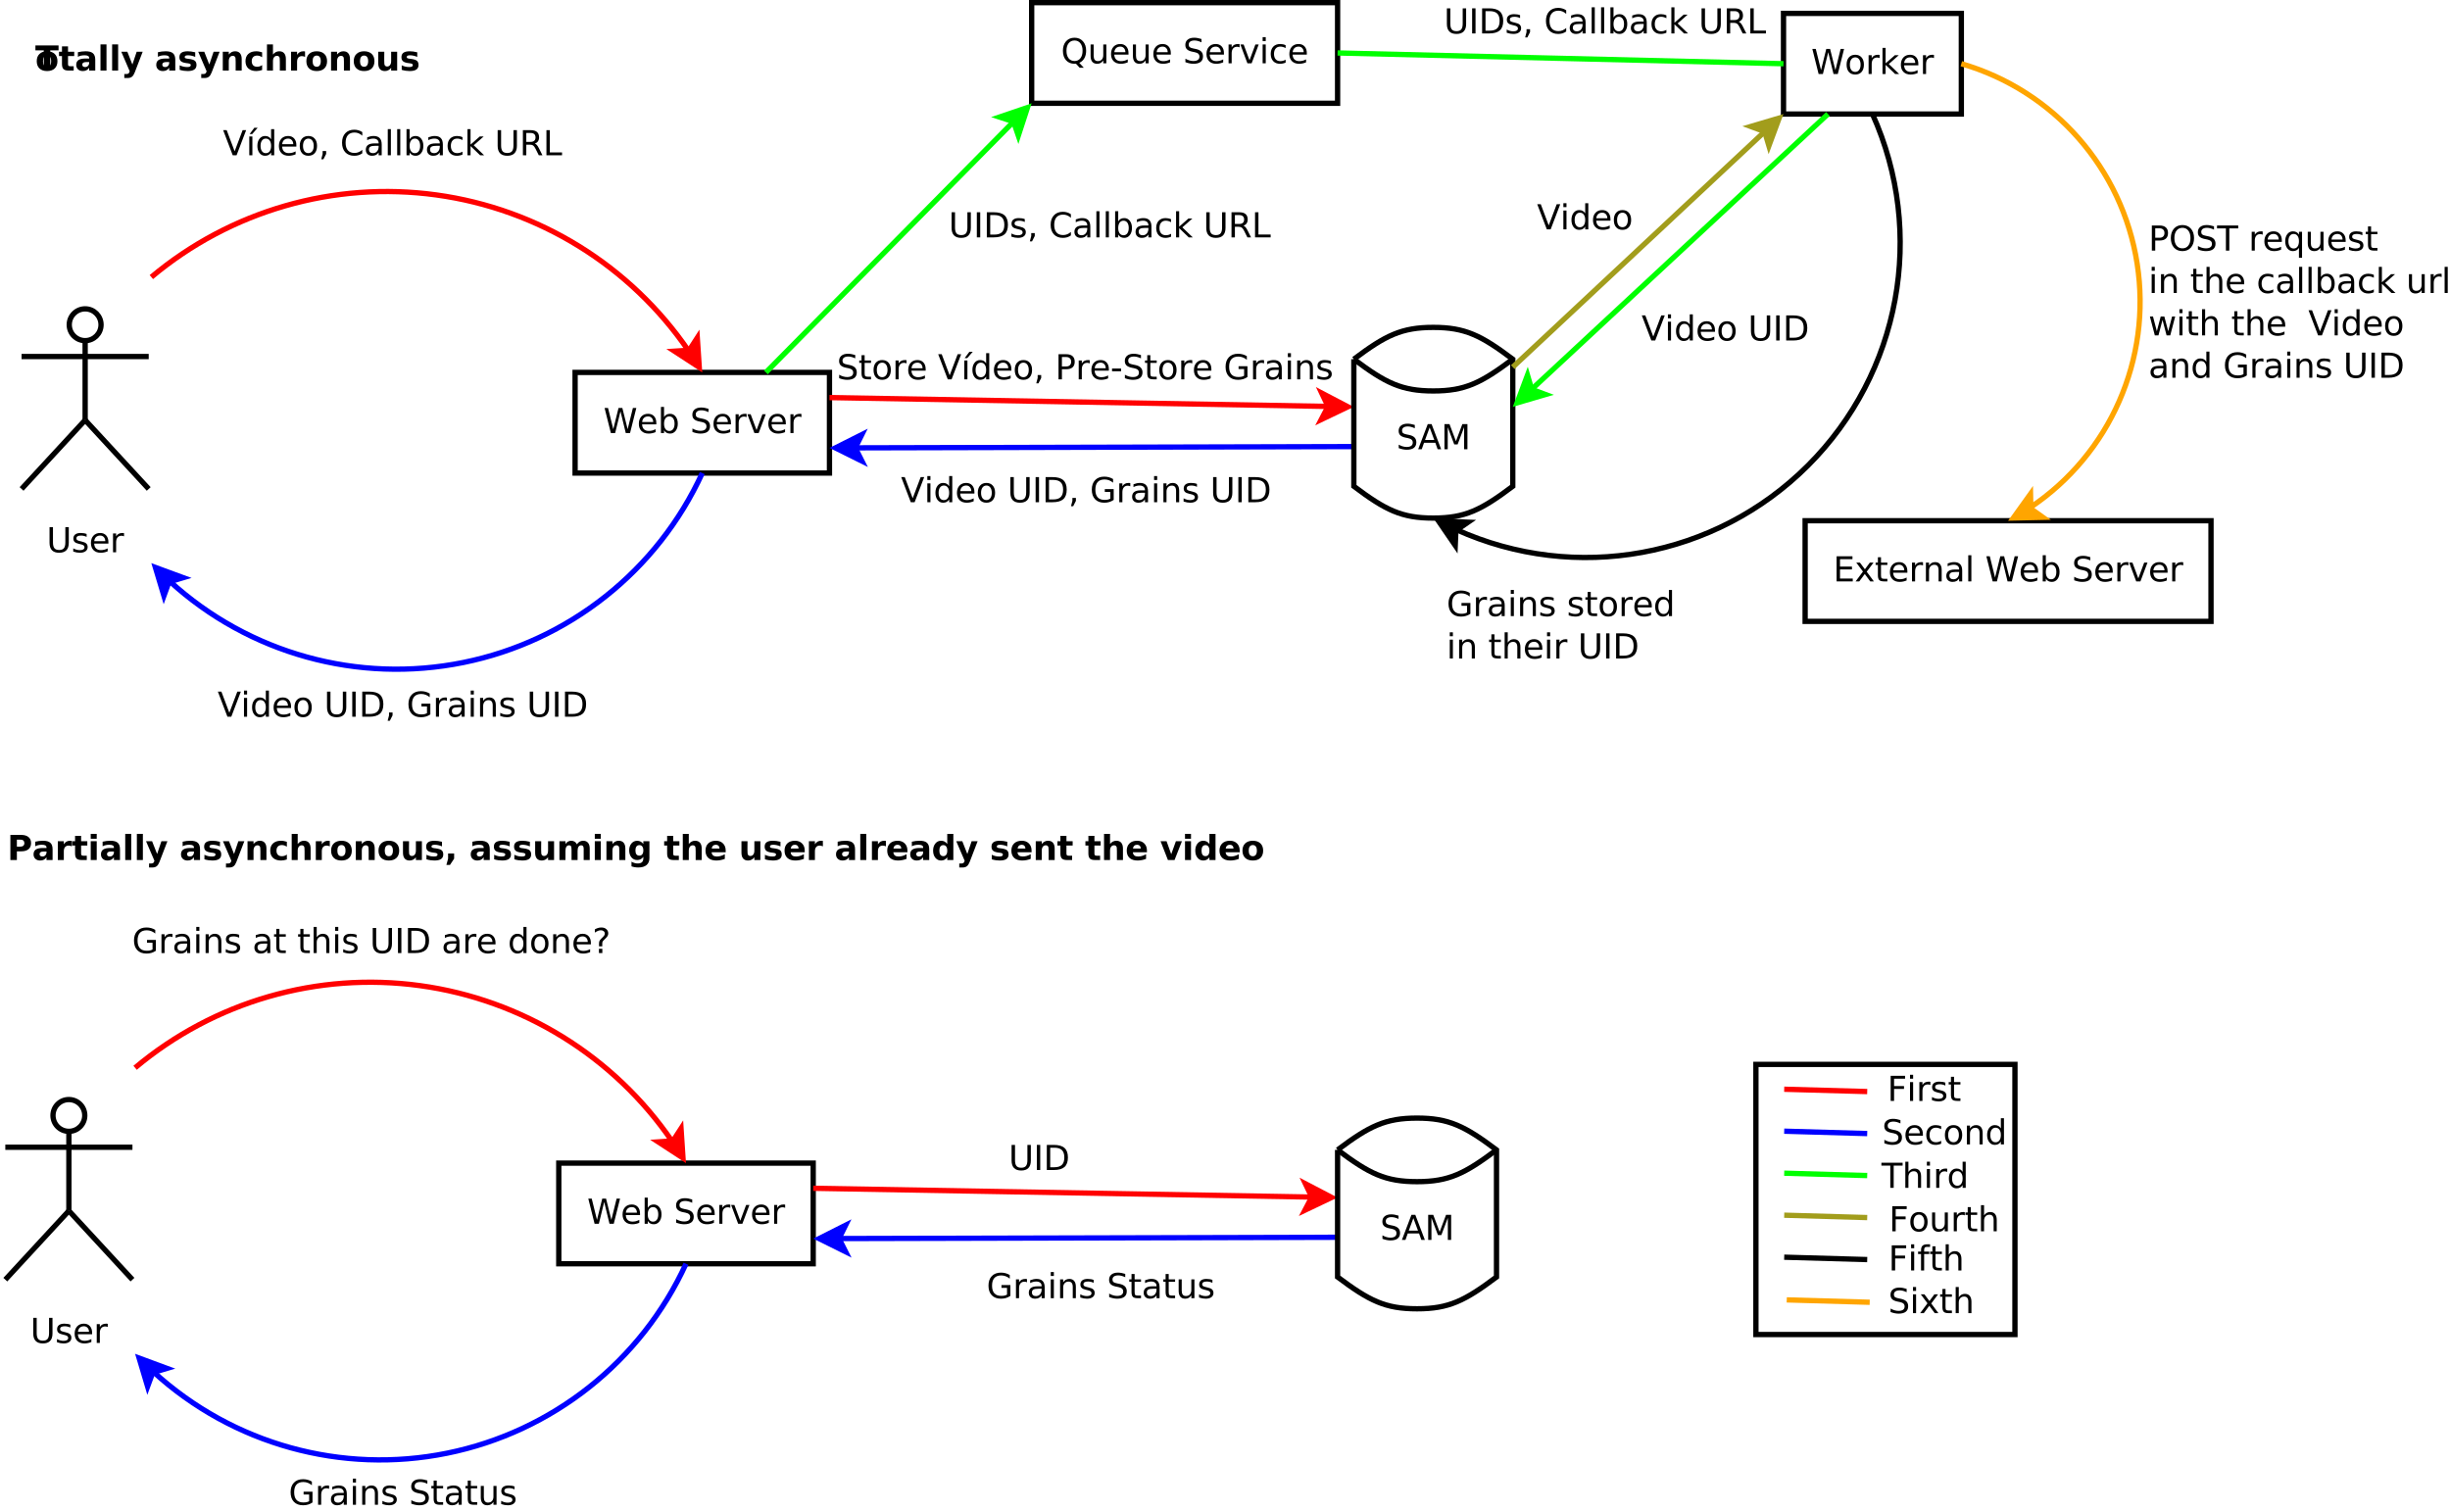 <?xml version="1.0" encoding="UTF-8"?>
<svg xmlns="http://www.w3.org/2000/svg" xmlns:xlink="http://www.w3.org/1999/xlink" width="925pt" height="571pt" viewBox="0 0 925 571" version="1.1">
<defs>
<g>
<symbol overflow="visible" id="glyph0-0">
<path style="stroke:none;" d="M 0.641 2.297 L 0.641 -9.172 L 7.141 -9.172 L 7.141 2.297 L 0.641 2.297 Z M 1.375 1.578 L 6.422 1.578 L 6.422 -8.438 L 1.375 -8.438 L 1.375 1.578 Z M 1.375 1.578 "/>
</symbol>
<symbol overflow="visible" id="glyph0-1">
<path style="stroke:none;" d="M 1.125 -9.484 L 2.422 -9.484 L 2.422 -3.719 C 2.422 -2.707 2.602 -1.977 2.969 -1.531 C 3.332 -1.082 3.93 -0.859 4.766 -0.859 C 5.586 -0.859 6.18 -1.082 6.547 -1.531 C 6.91 -1.977 7.094 -2.707 7.094 -3.719 L 7.094 -9.484 L 8.391 -9.484 L 8.391 -3.562 C 8.391 -2.32 8.082 -1.383 7.469 -0.75 C 6.852 -0.125 5.953 0.188 4.766 0.188 C 3.566 0.188 2.66 -0.125 2.047 -0.75 C 1.43 -1.383 1.125 -2.32 1.125 -3.562 L 1.125 -9.484 Z M 1.125 -9.484 "/>
</symbol>
<symbol overflow="visible" id="glyph0-2">
<path style="stroke:none;" d="M 5.75 -6.906 L 5.75 -5.797 C 5.426 -5.961 5.086 -6.086 4.734 -6.172 C 4.379 -6.254 4.008 -6.297 3.625 -6.297 C 3.039 -6.297 2.602 -6.207 2.312 -6.031 C 2.031 -5.852 1.891 -5.586 1.891 -5.234 C 1.891 -4.961 1.988 -4.75 2.188 -4.594 C 2.395 -4.445 2.816 -4.301 3.453 -4.156 L 3.844 -4.062 C 4.676 -3.883 5.266 -3.633 5.609 -3.312 C 5.961 -2.988 6.141 -2.539 6.141 -1.969 C 6.141 -1.301 5.879 -0.773 5.359 -0.391 C 4.836 -0.004 4.117 0.188 3.203 0.188 C 2.816 0.188 2.414 0.148 2 0.078 C 1.594 0.004 1.16 -0.109 0.703 -0.266 L 0.703 -1.469 C 1.141 -1.238 1.566 -1.066 1.984 -0.953 C 2.398 -0.848 2.812 -0.797 3.219 -0.797 C 3.77 -0.797 4.191 -0.891 4.484 -1.078 C 4.785 -1.266 4.938 -1.531 4.938 -1.875 C 4.938 -2.188 4.828 -2.426 4.609 -2.594 C 4.398 -2.77 3.938 -2.938 3.219 -3.094 L 2.812 -3.188 C 2.082 -3.344 1.555 -3.578 1.234 -3.891 C 0.91 -4.203 0.75 -4.633 0.75 -5.188 C 0.75 -5.852 0.984 -6.367 1.453 -6.734 C 1.93 -7.098 2.609 -7.281 3.484 -7.281 C 3.91 -7.281 4.316 -7.25 4.703 -7.188 C 5.086 -7.125 5.438 -7.031 5.75 -6.906 Z M 5.75 -6.906 "/>
</symbol>
<symbol overflow="visible" id="glyph0-3">
<path style="stroke:none;" d="M 7.312 -3.844 L 7.312 -3.281 L 1.938 -3.281 C 1.988 -2.469 2.227 -1.852 2.656 -1.438 C 3.094 -1.02 3.695 -0.812 4.469 -0.812 C 4.914 -0.812 5.348 -0.863 5.766 -0.969 C 6.191 -1.082 6.613 -1.25 7.031 -1.469 L 7.031 -0.359 C 6.613 -0.18 6.18 -0.047 5.734 0.047 C 5.297 0.141 4.852 0.188 4.406 0.188 C 3.27 0.188 2.367 -0.141 1.703 -0.797 C 1.047 -1.461 0.719 -2.359 0.719 -3.484 C 0.719 -4.648 1.031 -5.57 1.656 -6.25 C 2.289 -6.938 3.141 -7.281 4.203 -7.281 C 5.16 -7.281 5.914 -6.973 6.469 -6.359 C 7.031 -5.742 7.312 -4.906 7.312 -3.844 Z M 6.141 -4.188 C 6.129 -4.82 5.945 -5.332 5.594 -5.719 C 5.25 -6.102 4.789 -6.297 4.219 -6.297 C 3.562 -6.297 3.035 -6.109 2.641 -5.734 C 2.254 -5.367 2.031 -4.852 1.969 -4.188 L 6.141 -4.188 Z M 6.141 -4.188 "/>
</symbol>
<symbol overflow="visible" id="glyph0-4">
<path style="stroke:none;" d="M 5.344 -6.016 C 5.207 -6.086 5.062 -6.141 4.906 -6.172 C 4.758 -6.211 4.594 -6.234 4.406 -6.234 C 3.75 -6.234 3.242 -6.02 2.891 -5.594 C 2.535 -5.164 2.359 -4.551 2.359 -3.75 L 2.359 0 L 1.188 0 L 1.188 -7.109 L 2.359 -7.109 L 2.359 -6 C 2.598 -6.438 2.914 -6.758 3.312 -6.969 C 3.707 -7.176 4.188 -7.281 4.75 -7.281 C 4.832 -7.281 4.922 -7.273 5.016 -7.266 C 5.109 -7.254 5.219 -7.238 5.344 -7.219 L 5.344 -6.016 Z M 5.344 -6.016 "/>
</symbol>
<symbol overflow="visible" id="glyph0-5">
<path style="stroke:none;" d="M 0.438 -9.484 L 1.734 -9.484 L 3.719 -1.469 L 5.703 -9.484 L 7.141 -9.484 L 9.141 -1.469 L 11.125 -9.484 L 12.422 -9.484 L 10.047 0 L 8.438 0 L 6.438 -8.234 L 4.422 0 L 2.812 0 L 0.438 -9.484 Z M 0.438 -9.484 "/>
</symbol>
<symbol overflow="visible" id="glyph0-6">
<path style="stroke:none;" d="M 6.328 -3.547 C 6.328 -4.41 6.148 -5.082 5.797 -5.562 C 5.441 -6.051 4.957 -6.297 4.344 -6.297 C 3.727 -6.297 3.242 -6.051 2.891 -5.562 C 2.535 -5.082 2.359 -4.41 2.359 -3.547 C 2.359 -2.691 2.535 -2.02 2.891 -1.531 C 3.242 -1.039 3.727 -0.797 4.344 -0.797 C 4.957 -0.797 5.441 -1.039 5.797 -1.531 C 6.148 -2.02 6.328 -2.691 6.328 -3.547 Z M 2.359 -6.031 C 2.598 -6.457 2.906 -6.77 3.281 -6.969 C 3.656 -7.176 4.102 -7.281 4.625 -7.281 C 5.488 -7.281 6.191 -6.938 6.734 -6.25 C 7.273 -5.562 7.547 -4.66 7.547 -3.547 C 7.547 -2.43 7.273 -1.531 6.734 -0.844 C 6.191 -0.156 5.488 0.188 4.625 0.188 C 4.102 0.188 3.656 0.082 3.281 -0.125 C 2.906 -0.332 2.598 -0.645 2.359 -1.062 L 2.359 0 L 1.188 0 L 1.188 -9.875 L 2.359 -9.875 L 2.359 -6.031 Z M 2.359 -6.031 "/>
</symbol>
<symbol overflow="visible" id="glyph0-7">
<path style="stroke:none;" d=""/>
</symbol>
<symbol overflow="visible" id="glyph0-8">
<path style="stroke:none;" d="M 6.953 -9.172 L 6.953 -7.922 C 6.473 -8.148 6.016 -8.32 5.578 -8.438 C 5.148 -8.551 4.734 -8.609 4.328 -8.609 C 3.629 -8.609 3.086 -8.473 2.703 -8.203 C 2.328 -7.93 2.141 -7.547 2.141 -7.047 C 2.141 -6.629 2.266 -6.312 2.516 -6.094 C 2.773 -5.883 3.254 -5.711 3.953 -5.578 L 4.734 -5.422 C 5.68 -5.234 6.383 -4.91 6.844 -4.453 C 7.301 -3.992 7.531 -3.379 7.531 -2.609 C 7.531 -1.691 7.223 -0.992 6.609 -0.516 C 5.992 -0.047 5.086 0.188 3.891 0.188 C 3.441 0.188 2.961 0.133 2.453 0.031 C 1.953 -0.07 1.43 -0.223 0.891 -0.422 L 0.891 -1.734 C 1.41 -1.441 1.922 -1.223 2.422 -1.078 C 2.922 -0.93 3.41 -0.859 3.891 -0.859 C 4.629 -0.859 5.195 -1 5.594 -1.281 C 5.988 -1.57 6.188 -1.984 6.188 -2.516 C 6.188 -2.984 6.039 -3.348 5.75 -3.609 C 5.469 -3.867 5.004 -4.066 4.359 -4.203 L 3.578 -4.359 C 2.617 -4.547 1.926 -4.844 1.5 -5.25 C 1.07 -5.656 0.859 -6.219 0.859 -6.938 C 0.859 -7.781 1.148 -8.441 1.734 -8.922 C 2.328 -9.41 3.145 -9.656 4.188 -9.656 C 4.625 -9.656 5.07 -9.613 5.531 -9.531 C 6 -9.445 6.473 -9.328 6.953 -9.172 Z M 6.953 -9.172 "/>
</symbol>
<symbol overflow="visible" id="glyph0-9">
<path style="stroke:none;" d="M 0.391 -7.109 L 1.625 -7.109 L 3.844 -1.141 L 6.062 -7.109 L 7.312 -7.109 L 4.641 0 L 3.047 0 L 0.391 -7.109 Z M 0.391 -7.109 "/>
</symbol>
<symbol overflow="visible" id="glyph0-10">
<path style="stroke:none;" d="M 3.719 0 L 0.109 -9.484 L 1.438 -9.484 L 4.438 -1.5 L 7.453 -9.484 L 8.781 -9.484 L 5.172 0 L 3.719 0 Z M 3.719 0 "/>
</symbol>
<symbol overflow="visible" id="glyph0-11">
<path style="stroke:none;" d="M 1.219 -7.109 L 2.391 -7.109 L 2.391 0 L 1.219 0 L 1.219 -7.109 Z M 1.219 -9.875 L 2.391 -9.875 L 2.391 -8.391 L 1.219 -8.391 L 1.219 -9.875 Z M 1.219 -9.875 "/>
</symbol>
<symbol overflow="visible" id="glyph0-12">
<path style="stroke:none;" d="M 5.906 -6.031 L 5.906 -9.875 L 7.078 -9.875 L 7.078 0 L 5.906 0 L 5.906 -1.062 C 5.656 -0.645 5.344 -0.332 4.969 -0.125 C 4.594 0.082 4.145 0.188 3.625 0.188 C 2.77 0.188 2.07 -0.156 1.531 -0.844 C 0.988 -1.531 0.719 -2.43 0.719 -3.547 C 0.719 -4.66 0.988 -5.562 1.531 -6.25 C 2.07 -6.938 2.77 -7.281 3.625 -7.281 C 4.145 -7.281 4.594 -7.176 4.969 -6.969 C 5.344 -6.77 5.656 -6.457 5.906 -6.031 Z M 1.922 -3.547 C 1.922 -2.691 2.098 -2.02 2.453 -1.531 C 2.805 -1.039 3.289 -0.797 3.906 -0.797 C 4.531 -0.797 5.02 -1.039 5.375 -1.531 C 5.727 -2.02 5.906 -2.691 5.906 -3.547 C 5.906 -4.41 5.727 -5.082 5.375 -5.562 C 5.02 -6.051 4.531 -6.297 3.906 -6.297 C 3.289 -6.297 2.805 -6.051 2.453 -5.562 C 2.098 -5.082 1.922 -4.41 1.922 -3.547 Z M 1.922 -3.547 "/>
</symbol>
<symbol overflow="visible" id="glyph0-13">
<path style="stroke:none;" d="M 3.984 -6.297 C 3.359 -6.297 2.863 -6.051 2.5 -5.562 C 2.133 -5.07 1.953 -4.398 1.953 -3.547 C 1.953 -2.691 2.129 -2.02 2.484 -1.531 C 2.848 -1.051 3.348 -0.812 3.984 -0.812 C 4.598 -0.812 5.086 -1.055 5.453 -1.547 C 5.816 -2.035 6 -2.703 6 -3.547 C 6 -4.391 5.816 -5.055 5.453 -5.547 C 5.086 -6.047 4.598 -6.297 3.984 -6.297 Z M 3.984 -7.281 C 4.992 -7.281 5.789 -6.945 6.375 -6.281 C 6.957 -5.625 7.25 -4.711 7.25 -3.547 C 7.25 -2.379 6.957 -1.461 6.375 -0.797 C 5.789 -0.141 4.992 0.188 3.984 0.188 C 2.961 0.188 2.16 -0.141 1.578 -0.797 C 1.004 -1.461 0.719 -2.379 0.719 -3.547 C 0.719 -4.711 1.004 -5.625 1.578 -6.281 C 2.16 -6.945 2.961 -7.281 3.984 -7.281 Z M 3.984 -7.281 "/>
</symbol>
<symbol overflow="visible" id="glyph0-14">
<path style="stroke:none;" d="M 1.281 -9.484 L 2.562 -9.484 L 2.562 0 L 1.281 0 L 1.281 -9.484 Z M 1.281 -9.484 "/>
</symbol>
<symbol overflow="visible" id="glyph0-15">
<path style="stroke:none;" d="M 2.562 -8.422 L 2.562 -1.047 L 4.109 -1.047 C 5.41 -1.047 6.363 -1.344 6.969 -1.938 C 7.582 -2.531 7.891 -3.469 7.891 -4.75 C 7.891 -6.02 7.582 -6.945 6.969 -7.531 C 6.363 -8.125 5.41 -8.422 4.109 -8.422 L 2.562 -8.422 Z M 1.281 -9.484 L 3.906 -9.484 C 5.75 -9.484 7.098 -9.098 7.953 -8.328 C 8.816 -7.566 9.25 -6.375 9.25 -4.75 C 9.25 -3.113 8.816 -1.91 7.953 -1.141 C 7.086 -0.379 5.738 0 3.906 0 L 1.281 0 L 1.281 -9.484 Z M 1.281 -9.484 "/>
</symbol>
<symbol overflow="visible" id="glyph0-16">
<path style="stroke:none;" d="M 1.531 -1.609 L 2.859 -1.609 L 2.859 -0.516 L 1.828 1.516 L 1 1.516 L 1.531 -0.516 L 1.531 -1.609 Z M 1.531 -1.609 "/>
</symbol>
<symbol overflow="visible" id="glyph0-17">
<path style="stroke:none;" d="M 7.734 -1.359 L 7.734 -3.891 L 5.641 -3.891 L 5.641 -4.953 L 9 -4.953 L 9 -0.875 C 8.508 -0.531 7.961 -0.266 7.359 -0.078 C 6.766 0.098 6.129 0.188 5.453 0.188 C 3.973 0.188 2.816 -0.242 1.984 -1.109 C 1.148 -1.973 0.734 -3.18 0.734 -4.734 C 0.734 -6.273 1.148 -7.477 1.984 -8.344 C 2.816 -9.219 3.973 -9.656 5.453 -9.656 C 6.078 -9.656 6.664 -9.578 7.219 -9.422 C 7.781 -9.266 8.297 -9.039 8.766 -8.75 L 8.766 -7.375 C 8.285 -7.781 7.781 -8.082 7.25 -8.281 C 6.719 -8.488 6.156 -8.594 5.562 -8.594 C 4.406 -8.594 3.535 -8.27 2.953 -7.625 C 2.367 -6.977 2.078 -6.016 2.078 -4.734 C 2.078 -3.453 2.367 -2.488 2.953 -1.844 C 3.535 -1.195 4.406 -0.875 5.562 -0.875 C 6.02 -0.875 6.426 -0.91 6.781 -0.984 C 7.133 -1.066 7.453 -1.191 7.734 -1.359 Z M 7.734 -1.359 "/>
</symbol>
<symbol overflow="visible" id="glyph0-18">
<path style="stroke:none;" d="M 4.453 -3.578 C 3.516 -3.578 2.863 -3.469 2.5 -3.25 C 2.133 -3.031 1.953 -2.66 1.953 -2.141 C 1.953 -1.734 2.086 -1.406 2.359 -1.156 C 2.629 -0.914 3 -0.797 3.469 -0.797 C 4.113 -0.797 4.633 -1.023 5.031 -1.484 C 5.426 -1.941 5.625 -2.551 5.625 -3.312 L 5.625 -3.578 L 4.453 -3.578 Z M 6.781 -4.062 L 6.781 0 L 5.625 0 L 5.625 -1.078 C 5.352 -0.648 5.02 -0.332 4.625 -0.125 C 4.227 0.082 3.738 0.188 3.156 0.188 C 2.426 0.188 1.848 -0.016 1.422 -0.422 C 0.992 -0.836 0.781 -1.383 0.781 -2.062 C 0.781 -2.863 1.047 -3.469 1.578 -3.875 C 2.117 -4.281 2.922 -4.484 3.984 -4.484 L 5.625 -4.484 L 5.625 -4.609 C 5.625 -5.141 5.445 -5.551 5.094 -5.844 C 4.738 -6.145 4.238 -6.297 3.594 -6.297 C 3.188 -6.297 2.789 -6.242 2.406 -6.141 C 2.02 -6.047 1.648 -5.898 1.297 -5.703 L 1.297 -6.781 C 1.723 -6.945 2.141 -7.07 2.547 -7.156 C 2.953 -7.238 3.344 -7.281 3.719 -7.281 C 4.75 -7.281 5.516 -7.016 6.016 -6.484 C 6.523 -5.953 6.781 -5.145 6.781 -4.062 Z M 6.781 -4.062 "/>
</symbol>
<symbol overflow="visible" id="glyph0-19">
<path style="stroke:none;" d="M 7.141 -4.297 L 7.141 0 L 5.969 0 L 5.969 -4.25 C 5.969 -4.926 5.836 -5.43 5.578 -5.766 C 5.316 -6.098 4.922 -6.266 4.391 -6.266 C 3.766 -6.266 3.27 -6.062 2.906 -5.656 C 2.539 -5.258 2.359 -4.711 2.359 -4.016 L 2.359 0 L 1.188 0 L 1.188 -7.109 L 2.359 -7.109 L 2.359 -6 C 2.641 -6.426 2.969 -6.742 3.344 -6.953 C 3.719 -7.172 4.156 -7.281 4.656 -7.281 C 5.469 -7.281 6.082 -7.023 6.5 -6.516 C 6.926 -6.016 7.141 -5.273 7.141 -4.297 Z M 7.141 -4.297 "/>
</symbol>
<symbol overflow="visible" id="glyph0-20">
<path style="stroke:none;" d="M 1.219 -7.109 L 2.391 -7.109 L 2.391 0 L 1.219 0 L 1.219 -7.109 Z M 3.125 -10.391 L 4.391 -10.391 L 2.328 -8.016 L 1.359 -8.016 L 3.125 -10.391 Z M 3.125 -10.391 "/>
</symbol>
<symbol overflow="visible" id="glyph0-21">
<path style="stroke:none;" d="M 8.375 -8.75 L 8.375 -7.391 C 7.938 -7.797 7.473 -8.098 6.984 -8.297 C 6.504 -8.492 5.988 -8.594 5.438 -8.594 C 4.352 -8.594 3.52 -8.258 2.938 -7.594 C 2.363 -6.938 2.078 -5.984 2.078 -4.734 C 2.078 -3.484 2.363 -2.523 2.938 -1.859 C 3.52 -1.203 4.352 -0.875 5.438 -0.875 C 5.988 -0.875 6.504 -0.973 6.984 -1.172 C 7.473 -1.367 7.938 -1.664 8.375 -2.062 L 8.375 -0.734 C 7.926 -0.422 7.453 -0.188 6.953 -0.031 C 6.453 0.113 5.922 0.188 5.359 0.188 C 3.922 0.188 2.789 -0.25 1.969 -1.125 C 1.145 -2.008 0.734 -3.211 0.734 -4.734 C 0.734 -6.254 1.145 -7.453 1.969 -8.328 C 2.789 -9.211 3.922 -9.656 5.359 -9.656 C 5.922 -9.656 6.453 -9.578 6.953 -9.422 C 7.461 -9.273 7.938 -9.051 8.375 -8.75 Z M 8.375 -8.75 "/>
</symbol>
<symbol overflow="visible" id="glyph0-22">
<path style="stroke:none;" d="M 1.219 -9.875 L 2.391 -9.875 L 2.391 0 L 1.219 0 L 1.219 -9.875 Z M 1.219 -9.875 "/>
</symbol>
<symbol overflow="visible" id="glyph0-23">
<path style="stroke:none;" d="M 6.344 -6.844 L 6.344 -5.75 C 6.008 -5.926 5.676 -6.062 5.344 -6.156 C 5.008 -6.25 4.676 -6.297 4.344 -6.297 C 3.582 -6.297 2.992 -6.051 2.578 -5.562 C 2.16 -5.082 1.953 -4.41 1.953 -3.547 C 1.953 -2.68 2.16 -2.008 2.578 -1.531 C 2.992 -1.051 3.582 -0.812 4.344 -0.812 C 4.676 -0.812 5.008 -0.852 5.344 -0.938 C 5.676 -1.031 6.008 -1.172 6.344 -1.359 L 6.344 -0.266 C 6.02 -0.117 5.68 -0.008 5.328 0.062 C 4.984 0.145 4.613 0.188 4.219 0.188 C 3.145 0.188 2.289 -0.145 1.656 -0.812 C 1.031 -1.488 0.719 -2.398 0.719 -3.547 C 0.719 -4.703 1.035 -5.613 1.672 -6.281 C 2.305 -6.945 3.18 -7.281 4.297 -7.281 C 4.648 -7.281 5 -7.242 5.344 -7.172 C 5.688 -7.098 6.02 -6.988 6.344 -6.844 Z M 6.344 -6.844 "/>
</symbol>
<symbol overflow="visible" id="glyph0-24">
<path style="stroke:none;" d="M 1.188 -9.875 L 2.359 -9.875 L 2.359 -4.047 L 5.844 -7.109 L 7.328 -7.109 L 3.562 -3.781 L 7.484 0 L 5.969 0 L 2.359 -3.469 L 2.359 0 L 1.188 0 L 1.188 -9.875 Z M 1.188 -9.875 "/>
</symbol>
<symbol overflow="visible" id="glyph0-25">
<path style="stroke:none;" d="M 5.766 -4.438 C 6.047 -4.344 6.316 -4.145 6.578 -3.844 C 6.836 -3.539 7.098 -3.125 7.359 -2.594 L 8.656 0 L 7.281 0 L 6.062 -2.438 C 5.75 -3.07 5.445 -3.488 5.156 -3.688 C 4.863 -3.895 4.461 -4 3.953 -4 L 2.562 -4 L 2.562 0 L 1.281 0 L 1.281 -9.484 L 4.172 -9.484 C 5.254 -9.484 6.062 -9.254 6.594 -8.797 C 7.125 -8.348 7.391 -7.664 7.391 -6.75 C 7.391 -6.156 7.25 -5.66 6.969 -5.266 C 6.695 -4.867 6.297 -4.594 5.766 -4.438 Z M 2.562 -8.422 L 2.562 -5.062 L 4.172 -5.062 C 4.785 -5.062 5.25 -5.203 5.562 -5.484 C 5.883 -5.773 6.047 -6.195 6.047 -6.75 C 6.047 -7.301 5.883 -7.719 5.562 -8 C 5.25 -8.281 4.785 -8.422 4.172 -8.422 L 2.562 -8.422 Z M 2.562 -8.422 "/>
</symbol>
<symbol overflow="visible" id="glyph0-26">
<path style="stroke:none;" d="M 1.281 -9.484 L 2.562 -9.484 L 2.562 -1.078 L 7.172 -1.078 L 7.172 0 L 1.281 0 L 1.281 -9.484 Z M 1.281 -9.484 "/>
</symbol>
<symbol overflow="visible" id="glyph0-27">
<path style="stroke:none;" d="M 2.375 -9.125 L 2.375 -7.109 L 4.781 -7.109 L 4.781 -6.203 L 2.375 -6.203 L 2.375 -2.344 C 2.375 -1.758 2.453 -1.383 2.609 -1.219 C 2.773 -1.062 3.102 -0.984 3.594 -0.984 L 4.781 -0.984 L 4.781 0 L 3.594 0 C 2.688 0 2.062 -0.164 1.719 -0.5 C 1.375 -0.844 1.203 -1.457 1.203 -2.344 L 1.203 -6.203 L 0.344 -6.203 L 0.344 -7.109 L 1.203 -7.109 L 1.203 -9.125 L 2.375 -9.125 Z M 2.375 -9.125 "/>
</symbol>
<symbol overflow="visible" id="glyph0-28">
<path style="stroke:none;" d="M 2.562 -8.422 L 2.562 -4.859 L 4.172 -4.859 C 4.766 -4.859 5.223 -5.016 5.547 -5.328 C 5.879 -5.641 6.047 -6.078 6.047 -6.641 C 6.047 -7.211 5.879 -7.648 5.547 -7.953 C 5.223 -8.266 4.766 -8.422 4.172 -8.422 L 2.562 -8.422 Z M 1.281 -9.484 L 4.172 -9.484 C 5.234 -9.484 6.035 -9.238 6.578 -8.75 C 7.117 -8.27 7.391 -7.566 7.391 -6.641 C 7.391 -5.711 7.117 -5.008 6.578 -4.531 C 6.035 -4.051 5.234 -3.812 4.172 -3.812 L 2.562 -3.812 L 2.562 0 L 1.281 0 L 1.281 -9.484 Z M 1.281 -9.484 "/>
</symbol>
<symbol overflow="visible" id="glyph0-29">
<path style="stroke:none;" d="M 0.641 -4.078 L 4.062 -4.078 L 4.062 -3.047 L 0.641 -3.047 L 0.641 -4.078 Z M 0.641 -4.078 "/>
</symbol>
<symbol overflow="visible" id="glyph0-30">
<path style="stroke:none;" d="M 4.438 -8.219 L 2.703 -3.5 L 6.188 -3.5 L 4.438 -8.219 Z M 3.719 -9.484 L 5.172 -9.484 L 8.781 0 L 7.453 0 L 6.594 -2.438 L 2.312 -2.438 L 1.453 0 L 0.109 0 L 3.719 -9.484 Z M 3.719 -9.484 "/>
</symbol>
<symbol overflow="visible" id="glyph0-31">
<path style="stroke:none;" d="M 1.281 -9.484 L 3.188 -9.484 L 5.609 -3.031 L 8.031 -9.484 L 9.953 -9.484 L 9.953 0 L 8.703 0 L 8.703 -8.328 L 6.25 -1.828 L 4.969 -1.828 L 2.516 -8.328 L 2.516 0 L 1.281 0 L 1.281 -9.484 Z M 1.281 -9.484 "/>
</symbol>
<symbol overflow="visible" id="glyph0-32">
<path style="stroke:none;" d="M 5.125 -8.609 C 4.188 -8.609 3.441 -8.258 2.891 -7.562 C 2.348 -6.875 2.078 -5.93 2.078 -4.734 C 2.078 -3.535 2.348 -2.586 2.891 -1.891 C 3.441 -1.203 4.188 -0.859 5.125 -0.859 C 6.051 -0.859 6.785 -1.203 7.328 -1.891 C 7.879 -2.586 8.156 -3.535 8.156 -4.734 C 8.156 -5.93 7.879 -6.875 7.328 -7.562 C 6.785 -8.258 6.051 -8.609 5.125 -8.609 Z M 6.922 -0.172 L 8.609 1.672 L 7.062 1.672 L 5.656 0.156 C 5.52 0.164 5.41 0.172 5.328 0.172 C 5.254 0.18 5.188 0.188 5.125 0.188 C 3.789 0.188 2.723 -0.254 1.922 -1.141 C 1.129 -2.035 0.734 -3.234 0.734 -4.734 C 0.734 -6.223 1.129 -7.414 1.922 -8.312 C 2.723 -9.207 3.789 -9.656 5.125 -9.656 C 6.445 -9.656 7.504 -9.207 8.297 -8.312 C 9.098 -7.414 9.5 -6.223 9.5 -4.734 C 9.5 -3.629 9.273 -2.688 8.828 -1.906 C 8.391 -1.125 7.754 -0.547 6.922 -0.172 Z M 6.922 -0.172 "/>
</symbol>
<symbol overflow="visible" id="glyph0-33">
<path style="stroke:none;" d="M 1.109 -2.812 L 1.109 -7.109 L 2.266 -7.109 L 2.266 -2.844 C 2.266 -2.176 2.395 -1.672 2.656 -1.328 C 2.926 -0.992 3.32 -0.828 3.844 -0.828 C 4.477 -0.828 4.977 -1.023 5.344 -1.422 C 5.707 -1.828 5.891 -2.379 5.891 -3.078 L 5.891 -7.109 L 7.062 -7.109 L 7.062 0 L 5.891 0 L 5.891 -1.094 C 5.609 -0.656 5.281 -0.332 4.906 -0.125 C 4.531 0.082 4.094 0.188 3.594 0.188 C 2.781 0.188 2.16 -0.066 1.734 -0.578 C 1.316 -1.086 1.109 -1.832 1.109 -2.812 Z M 1.109 -2.812 "/>
</symbol>
<symbol overflow="visible" id="glyph0-34">
<path style="stroke:none;" d="M 7.141 -4.297 L 7.141 0 L 5.969 0 L 5.969 -4.25 C 5.969 -4.926 5.836 -5.43 5.578 -5.766 C 5.316 -6.098 4.922 -6.266 4.391 -6.266 C 3.766 -6.266 3.27 -6.062 2.906 -5.656 C 2.539 -5.258 2.359 -4.711 2.359 -4.016 L 2.359 0 L 1.188 0 L 1.188 -9.875 L 2.359 -9.875 L 2.359 -6 C 2.641 -6.426 2.969 -6.742 3.344 -6.953 C 3.719 -7.172 4.156 -7.281 4.656 -7.281 C 5.469 -7.281 6.082 -7.023 6.5 -6.516 C 6.926 -6.016 7.141 -5.273 7.141 -4.297 Z M 7.141 -4.297 "/>
</symbol>
<symbol overflow="visible" id="glyph0-35">
<path style="stroke:none;" d="M 1.281 -9.484 L 7.266 -9.484 L 7.266 -8.391 L 2.562 -8.391 L 2.562 -5.594 L 7.078 -5.594 L 7.078 -4.516 L 2.562 -4.516 L 2.562 -1.078 L 7.375 -1.078 L 7.375 0 L 1.281 0 L 1.281 -9.484 Z M 1.281 -9.484 "/>
</symbol>
<symbol overflow="visible" id="glyph0-36">
<path style="stroke:none;" d="M 7.141 -7.109 L 4.562 -3.656 L 7.266 0 L 5.891 0 L 3.828 -2.797 L 1.75 0 L 0.375 0 L 3.141 -3.719 L 0.609 -7.109 L 1.984 -7.109 L 3.875 -4.578 L 5.75 -7.109 L 7.141 -7.109 Z M 7.141 -7.109 "/>
</symbol>
<symbol overflow="visible" id="glyph0-37">
<path style="stroke:none;" d="M 5.125 -8.609 C 4.188 -8.609 3.441 -8.258 2.891 -7.562 C 2.348 -6.875 2.078 -5.93 2.078 -4.734 C 2.078 -3.535 2.348 -2.586 2.891 -1.891 C 3.441 -1.203 4.188 -0.859 5.125 -0.859 C 6.051 -0.859 6.785 -1.203 7.328 -1.891 C 7.879 -2.586 8.156 -3.535 8.156 -4.734 C 8.156 -5.93 7.879 -6.875 7.328 -7.562 C 6.785 -8.258 6.051 -8.609 5.125 -8.609 Z M 5.125 -9.656 C 6.445 -9.656 7.504 -9.207 8.297 -8.312 C 9.098 -7.414 9.5 -6.223 9.5 -4.734 C 9.5 -3.234 9.098 -2.035 8.297 -1.141 C 7.504 -0.254 6.445 0.188 5.125 0.188 C 3.789 0.188 2.723 -0.254 1.922 -1.141 C 1.129 -2.035 0.734 -3.234 0.734 -4.734 C 0.734 -6.223 1.129 -7.414 1.922 -8.312 C 2.723 -9.207 3.789 -9.656 5.125 -9.656 Z M 5.125 -9.656 "/>
</symbol>
<symbol overflow="visible" id="glyph0-38">
<path style="stroke:none;" d="M -0.031 -9.484 L 7.984 -9.484 L 7.984 -8.391 L 4.609 -8.391 L 4.609 0 L 3.328 0 L 3.328 -8.391 L -0.031 -8.391 L -0.031 -9.484 Z M -0.031 -9.484 "/>
</symbol>
<symbol overflow="visible" id="glyph0-39">
<path style="stroke:none;" d="M 1.922 -3.547 C 1.922 -2.691 2.098 -2.02 2.453 -1.531 C 2.805 -1.039 3.289 -0.797 3.906 -0.797 C 4.531 -0.797 5.02 -1.039 5.375 -1.531 C 5.727 -2.02 5.906 -2.691 5.906 -3.547 C 5.906 -4.41 5.727 -5.082 5.375 -5.562 C 5.02 -6.051 4.531 -6.297 3.906 -6.297 C 3.289 -6.297 2.805 -6.051 2.453 -5.562 C 2.098 -5.082 1.922 -4.41 1.922 -3.547 Z M 5.906 -1.062 C 5.656 -0.645 5.344 -0.332 4.969 -0.125 C 4.594 0.082 4.145 0.188 3.625 0.188 C 2.77 0.188 2.07 -0.156 1.531 -0.844 C 0.988 -1.531 0.719 -2.43 0.719 -3.547 C 0.719 -4.66 0.988 -5.562 1.531 -6.25 C 2.07 -6.938 2.77 -7.281 3.625 -7.281 C 4.145 -7.281 4.594 -7.176 4.969 -6.969 C 5.344 -6.77 5.656 -6.457 5.906 -6.031 L 5.906 -7.109 L 7.078 -7.109 L 7.078 2.703 L 5.906 2.703 L 5.906 -1.062 Z M 5.906 -1.062 "/>
</symbol>
<symbol overflow="visible" id="glyph0-40">
<path style="stroke:none;" d="M 0.547 -7.109 L 1.719 -7.109 L 3.172 -1.562 L 4.625 -7.109 L 6 -7.109 L 7.469 -1.562 L 8.922 -7.109 L 10.094 -7.109 L 8.234 0 L 6.844 0 L 5.312 -5.828 L 3.781 0 L 2.406 0 L 0.547 -7.109 Z M 0.547 -7.109 "/>
</symbol>
<symbol overflow="visible" id="glyph0-41">
<path style="stroke:none;" d="M 2.484 -1.609 L 3.766 -1.609 L 3.766 0 L 2.484 0 L 2.484 -1.609 Z M 3.734 -2.547 L 2.516 -2.547 L 2.516 -3.516 C 2.516 -3.953 2.57 -4.305 2.688 -4.578 C 2.812 -4.848 3.066 -5.164 3.453 -5.531 L 4.016 -6.094 C 4.254 -6.32 4.426 -6.535 4.531 -6.734 C 4.645 -6.93 4.703 -7.133 4.703 -7.344 C 4.703 -7.719 4.562 -8.02 4.281 -8.25 C 4.008 -8.488 3.645 -8.609 3.188 -8.609 C 2.852 -8.609 2.492 -8.531 2.109 -8.375 C 1.734 -8.227 1.344 -8.016 0.938 -7.734 L 0.938 -8.938 C 1.332 -9.176 1.734 -9.352 2.141 -9.469 C 2.547 -9.594 2.969 -9.656 3.406 -9.656 C 4.188 -9.656 4.812 -9.445 5.281 -9.031 C 5.758 -8.625 6 -8.082 6 -7.406 C 6 -7.082 5.922 -6.773 5.766 -6.484 C 5.609 -6.203 5.344 -5.879 4.969 -5.516 L 4.406 -4.969 C 4.207 -4.77 4.066 -4.613 3.984 -4.5 C 3.898 -4.383 3.844 -4.273 3.812 -4.172 C 3.781 -4.078 3.758 -3.969 3.75 -3.844 C 3.738 -3.719 3.734 -3.547 3.734 -3.328 L 3.734 -2.547 Z M 3.734 -2.547 "/>
</symbol>
<symbol overflow="visible" id="glyph0-42">
<path style="stroke:none;" d="M 1.281 -9.484 L 6.719 -9.484 L 6.719 -8.391 L 2.562 -8.391 L 2.562 -5.609 L 6.312 -5.609 L 6.312 -4.531 L 2.562 -4.531 L 2.562 0 L 1.281 0 L 1.281 -9.484 Z M 1.281 -9.484 "/>
</symbol>
<symbol overflow="visible" id="glyph0-43">
<path style="stroke:none;" d="M 4.828 -9.875 L 4.828 -8.906 L 3.703 -8.906 C 3.285 -8.906 2.992 -8.816 2.828 -8.641 C 2.672 -8.473 2.594 -8.172 2.594 -7.734 L 2.594 -7.109 L 4.516 -7.109 L 4.516 -6.203 L 2.594 -6.203 L 2.594 0 L 1.422 0 L 1.422 -6.203 L 0.297 -6.203 L 0.297 -7.109 L 1.422 -7.109 L 1.422 -7.609 C 1.422 -8.398 1.602 -8.973 1.969 -9.328 C 2.332 -9.691 2.914 -9.875 3.719 -9.875 L 4.828 -9.875 Z M 4.828 -9.875 "/>
</symbol>
<symbol overflow="visible" id="glyph1-0">
<path style="stroke:none;" d="M 0.641 2.297 L 0.641 -9.172 L 7.141 -9.172 L 7.141 2.297 L 0.641 2.297 Z M 1.375 1.578 L 6.422 1.578 L 6.422 -8.438 L 1.375 -8.438 L 1.375 1.578 Z M 1.375 1.578 "/>
</symbol>
<symbol overflow="visible" id="glyph1-1">
<path style="stroke:none;" d="M 0.062 -9.484 L 8.797 -9.484 L 8.797 -7.625 L 5.656 -7.625 L 5.656 0 L 3.219 0 L 3.219 -7.625 L 0.062 -7.625 L 0.062 -9.484 Z M 0.062 -9.484 "/>
</symbol>
<symbol overflow="visible" id="glyph1-2">
<path style="stroke:none;" d="M 4.469 -5.656 C 3.969 -5.656 3.582 -5.473 3.312 -5.109 C 3.051 -4.754 2.922 -4.234 2.922 -3.547 C 2.922 -2.867 3.051 -2.348 3.312 -1.984 C 3.582 -1.617 3.969 -1.438 4.469 -1.438 C 4.969 -1.438 5.348 -1.617 5.609 -1.984 C 5.867 -2.348 6 -2.867 6 -3.547 C 6 -4.234 5.867 -4.754 5.609 -5.109 C 5.348 -5.473 4.969 -5.656 4.469 -5.656 Z M 4.469 -7.281 C 5.695 -7.281 6.656 -6.945 7.344 -6.281 C 8.031 -5.625 8.375 -4.711 8.375 -3.547 C 8.375 -2.379 8.031 -1.461 7.344 -0.797 C 6.656 -0.141 5.695 0.188 4.469 0.188 C 3.25 0.188 2.289 -0.141 1.594 -0.797 C 0.906 -1.461 0.562 -2.379 0.562 -3.547 C 0.562 -4.711 0.906 -5.625 1.594 -6.281 C 2.289 -6.945 3.25 -7.281 4.469 -7.281 Z M 4.469 -7.281 "/>
</symbol>
<symbol overflow="visible" id="glyph1-3">
<path style="stroke:none;" d="M 3.578 -9.125 L 3.578 -7.109 L 5.922 -7.109 L 5.922 -5.484 L 3.578 -5.484 L 3.578 -2.469 C 3.578 -2.133 3.641 -1.91 3.766 -1.797 C 3.898 -1.68 4.16 -1.625 4.547 -1.625 L 5.719 -1.625 L 5.719 0 L 3.766 0 C 2.867 0 2.234 -0.188 1.859 -0.562 C 1.484 -0.938 1.297 -1.57 1.297 -2.469 L 1.297 -5.484 L 0.172 -5.484 L 0.172 -7.109 L 1.297 -7.109 L 1.297 -9.125 L 3.578 -9.125 Z M 3.578 -9.125 "/>
</symbol>
<symbol overflow="visible" id="glyph1-4">
<path style="stroke:none;" d="M 4.281 -3.203 C 3.801 -3.203 3.441 -3.117 3.203 -2.953 C 2.961 -2.797 2.844 -2.562 2.844 -2.25 C 2.844 -1.957 2.938 -1.727 3.125 -1.562 C 3.32 -1.406 3.594 -1.328 3.938 -1.328 C 4.363 -1.328 4.723 -1.477 5.016 -1.781 C 5.305 -2.094 5.453 -2.477 5.453 -2.938 L 5.453 -3.203 L 4.281 -3.203 Z M 7.75 -4.062 L 7.75 0 L 5.453 0 L 5.453 -1.047 C 5.148 -0.617 4.805 -0.305 4.422 -0.109 C 4.047 0.086 3.586 0.188 3.047 0.188 C 2.305 0.188 1.707 -0.023 1.25 -0.453 C 0.789 -0.891 0.562 -1.453 0.562 -2.141 C 0.562 -2.973 0.848 -3.582 1.422 -3.969 C 1.992 -4.352 2.895 -4.547 4.125 -4.547 L 5.453 -4.547 L 5.453 -4.734 C 5.453 -5.086 5.312 -5.348 5.031 -5.516 C 4.75 -5.68 4.305 -5.766 3.703 -5.766 C 3.223 -5.766 2.77 -5.719 2.344 -5.625 C 1.926 -5.531 1.539 -5.383 1.188 -5.188 L 1.188 -6.922 C 1.664 -7.035 2.148 -7.125 2.641 -7.188 C 3.141 -7.25 3.633 -7.281 4.125 -7.281 C 5.406 -7.281 6.328 -7.023 6.891 -6.516 C 7.461 -6.016 7.75 -5.195 7.75 -4.062 Z M 7.75 -4.062 "/>
</symbol>
<symbol overflow="visible" id="glyph1-5">
<path style="stroke:none;" d="M 1.094 -9.875 L 3.359 -9.875 L 3.359 0 L 1.094 0 L 1.094 -9.875 Z M 1.094 -9.875 "/>
</symbol>
<symbol overflow="visible" id="glyph1-6">
<path style="stroke:none;" d="M 0.156 -7.109 L 2.438 -7.109 L 4.344 -2.281 L 5.969 -7.109 L 8.234 -7.109 L 5.25 0.672 C 4.945 1.461 4.594 2.016 4.188 2.328 C 3.789 2.648 3.266 2.812 2.609 2.812 L 1.297 2.812 L 1.297 1.312 L 2.016 1.312 C 2.398 1.312 2.676 1.25 2.844 1.125 C 3.02 1.008 3.16 0.789 3.266 0.469 L 3.328 0.266 L 0.156 -7.109 Z M 0.156 -7.109 "/>
</symbol>
<symbol overflow="visible" id="glyph1-7">
<path style="stroke:none;" d=""/>
</symbol>
<symbol overflow="visible" id="glyph1-8">
<path style="stroke:none;" d="M 6.641 -6.891 L 6.641 -5.156 C 6.16 -5.363 5.691 -5.516 5.234 -5.609 C 4.785 -5.711 4.359 -5.766 3.953 -5.766 C 3.523 -5.766 3.203 -5.711 2.984 -5.609 C 2.773 -5.504 2.672 -5.336 2.672 -5.109 C 2.672 -4.93 2.75 -4.789 2.906 -4.688 C 3.07 -4.594 3.359 -4.52 3.766 -4.469 L 4.172 -4.422 C 5.336 -4.273 6.117 -4.031 6.516 -3.688 C 6.922 -3.352 7.125 -2.82 7.125 -2.094 C 7.125 -1.332 6.844 -0.758 6.281 -0.375 C 5.727 0 4.895 0.188 3.781 0.188 C 3.312 0.188 2.828 0.148 2.328 0.078 C 1.828 0.004 1.312 -0.109 0.781 -0.266 L 0.781 -1.984 C 1.227 -1.766 1.691 -1.598 2.172 -1.484 C 2.648 -1.379 3.133 -1.328 3.625 -1.328 C 4.07 -1.328 4.406 -1.383 4.625 -1.5 C 4.852 -1.625 4.969 -1.812 4.969 -2.062 C 4.969 -2.258 4.891 -2.406 4.734 -2.5 C 4.578 -2.602 4.27 -2.688 3.812 -2.75 L 3.406 -2.797 C 2.395 -2.922 1.688 -3.156 1.281 -3.5 C 0.875 -3.844 0.672 -4.363 0.672 -5.062 C 0.672 -5.812 0.926 -6.367 1.438 -6.734 C 1.957 -7.098 2.754 -7.281 3.828 -7.281 C 4.242 -7.281 4.68 -7.25 5.141 -7.188 C 5.598 -7.125 6.098 -7.023 6.641 -6.891 Z M 6.641 -6.891 "/>
</symbol>
<symbol overflow="visible" id="glyph1-9">
<path style="stroke:none;" d="M 8.234 -4.328 L 8.234 0 L 5.953 0 L 5.953 -0.703 L 5.953 -3.312 C 5.953 -3.926 5.938 -4.348 5.906 -4.578 C 5.883 -4.816 5.836 -4.988 5.766 -5.094 C 5.68 -5.238 5.562 -5.352 5.406 -5.438 C 5.258 -5.52 5.086 -5.562 4.891 -5.562 C 4.41 -5.562 4.035 -5.379 3.766 -5.016 C 3.492 -4.648 3.359 -4.145 3.359 -3.5 L 3.359 0 L 1.094 0 L 1.094 -7.109 L 3.359 -7.109 L 3.359 -6.062 C 3.703 -6.477 4.066 -6.785 4.453 -6.984 C 4.836 -7.18 5.266 -7.281 5.734 -7.281 C 6.555 -7.281 7.176 -7.023 7.594 -6.516 C 8.02 -6.016 8.234 -5.285 8.234 -4.328 Z M 8.234 -4.328 "/>
</symbol>
<symbol overflow="visible" id="glyph1-10">
<path style="stroke:none;" d="M 6.844 -6.891 L 6.844 -5.031 C 6.531 -5.238 6.219 -5.395 5.906 -5.5 C 5.594 -5.602 5.27 -5.656 4.938 -5.656 C 4.301 -5.656 3.805 -5.469 3.453 -5.094 C 3.098 -4.727 2.922 -4.211 2.922 -3.547 C 2.922 -2.879 3.098 -2.359 3.453 -1.984 C 3.805 -1.617 4.301 -1.438 4.938 -1.438 C 5.289 -1.438 5.629 -1.488 5.953 -1.594 C 6.273 -1.707 6.57 -1.863 6.844 -2.062 L 6.844 -0.203 C 6.477 -0.078 6.113 0.016 5.75 0.078 C 5.383 0.148 5.02 0.188 4.656 0.188 C 3.375 0.188 2.367 -0.141 1.641 -0.797 C 0.922 -1.461 0.562 -2.379 0.562 -3.547 C 0.562 -4.723 0.922 -5.641 1.641 -6.297 C 2.367 -6.953 3.375 -7.281 4.656 -7.281 C 5.031 -7.281 5.395 -7.242 5.75 -7.172 C 6.113 -7.109 6.477 -7.016 6.844 -6.891 Z M 6.844 -6.891 "/>
</symbol>
<symbol overflow="visible" id="glyph1-11">
<path style="stroke:none;" d="M 8.234 -4.328 L 8.234 0 L 5.953 0 L 5.953 -0.703 L 5.953 -3.297 C 5.953 -3.922 5.938 -4.348 5.906 -4.578 C 5.883 -4.816 5.836 -4.988 5.766 -5.094 C 5.68 -5.238 5.562 -5.352 5.406 -5.438 C 5.258 -5.52 5.086 -5.562 4.891 -5.562 C 4.41 -5.562 4.035 -5.379 3.766 -5.016 C 3.492 -4.648 3.359 -4.145 3.359 -3.5 L 3.359 0 L 1.094 0 L 1.094 -9.875 L 3.359 -9.875 L 3.359 -6.062 C 3.703 -6.477 4.066 -6.785 4.453 -6.984 C 4.836 -7.18 5.266 -7.281 5.734 -7.281 C 6.555 -7.281 7.176 -7.023 7.594 -6.516 C 8.02 -6.016 8.234 -5.285 8.234 -4.328 Z M 8.234 -4.328 "/>
</symbol>
<symbol overflow="visible" id="glyph1-12">
<path style="stroke:none;" d="M 6.375 -5.172 C 6.176 -5.266 5.977 -5.332 5.781 -5.375 C 5.582 -5.426 5.383 -5.453 5.188 -5.453 C 4.602 -5.453 4.148 -5.266 3.828 -4.891 C 3.516 -4.516 3.359 -3.977 3.359 -3.281 L 3.359 0 L 1.094 0 L 1.094 -7.109 L 3.359 -7.109 L 3.359 -5.938 C 3.648 -6.406 3.984 -6.742 4.359 -6.953 C 4.742 -7.172 5.203 -7.281 5.734 -7.281 C 5.805 -7.281 5.883 -7.273 5.969 -7.266 C 6.062 -7.266 6.191 -7.254 6.359 -7.234 L 6.375 -5.172 Z M 6.375 -5.172 "/>
</symbol>
<symbol overflow="visible" id="glyph1-13">
<path style="stroke:none;" d="M 1.016 -2.766 L 1.016 -7.109 L 3.297 -7.109 L 3.297 -6.406 C 3.297 -6.02 3.289 -5.535 3.281 -4.953 C 3.281 -4.367 3.281 -3.977 3.281 -3.781 C 3.281 -3.207 3.297 -2.797 3.328 -2.547 C 3.359 -2.297 3.41 -2.113 3.484 -2 C 3.578 -1.852 3.695 -1.738 3.844 -1.656 C 4 -1.57 4.176 -1.531 4.375 -1.531 C 4.844 -1.531 5.211 -1.711 5.484 -2.078 C 5.754 -2.441 5.891 -2.945 5.891 -3.594 L 5.891 -7.109 L 8.156 -7.109 L 8.156 0 L 5.891 0 L 5.891 -1.031 C 5.547 -0.613 5.18 -0.305 4.797 -0.109 C 4.422 0.086 4 0.188 3.531 0.188 C 2.707 0.188 2.082 -0.062 1.656 -0.562 C 1.227 -1.07 1.016 -1.805 1.016 -2.766 Z M 1.016 -2.766 "/>
</symbol>
<symbol overflow="visible" id="glyph1-14">
<path style="stroke:none;" d="M 1.188 -9.484 L 5.25 -9.484 C 6.457 -9.484 7.383 -9.211 8.031 -8.672 C 8.676 -8.141 9 -7.379 9 -6.391 C 9 -5.391 8.676 -4.617 8.031 -4.078 C 7.383 -3.547 6.457 -3.281 5.25 -3.281 L 3.641 -3.281 L 3.641 0 L 1.188 0 L 1.188 -9.484 Z M 3.641 -7.703 L 3.641 -5.062 L 4.984 -5.062 C 5.461 -5.062 5.828 -5.176 6.078 -5.406 C 6.336 -5.633 6.469 -5.961 6.469 -6.391 C 6.469 -6.805 6.336 -7.129 6.078 -7.359 C 5.828 -7.586 5.461 -7.703 4.984 -7.703 L 3.641 -7.703 Z M 3.641 -7.703 "/>
</symbol>
<symbol overflow="visible" id="glyph1-15">
<path style="stroke:none;" d="M 1.094 -7.109 L 3.359 -7.109 L 3.359 0 L 1.094 0 L 1.094 -7.109 Z M 1.094 -9.875 L 3.359 -9.875 L 3.359 -8.031 L 1.094 -8.031 L 1.094 -9.875 Z M 1.094 -9.875 "/>
</symbol>
<symbol overflow="visible" id="glyph1-16">
<path style="stroke:none;" d="M 1.328 -2.453 L 3.609 -2.453 L 3.609 -0.516 L 2.047 1.844 L 0.688 1.844 L 1.328 -0.516 L 1.328 -2.453 Z M 1.328 -2.453 "/>
</symbol>
<symbol overflow="visible" id="glyph1-17">
<path style="stroke:none;" d="M 7.688 -5.922 C 7.969 -6.367 8.305 -6.707 8.703 -6.938 C 9.098 -7.164 9.535 -7.281 10.016 -7.281 C 10.828 -7.281 11.445 -7.023 11.875 -6.516 C 12.301 -6.016 12.516 -5.285 12.516 -4.328 L 12.516 0 L 10.234 0 L 10.234 -3.703 C 10.234 -3.766 10.234 -3.82 10.234 -3.875 C 10.242 -3.938 10.25 -4.02 10.25 -4.125 C 10.25 -4.633 10.172 -5 10.016 -5.219 C 9.867 -5.445 9.633 -5.562 9.312 -5.562 C 8.875 -5.562 8.535 -5.383 8.297 -5.031 C 8.066 -4.676 7.945 -4.16 7.938 -3.484 L 7.938 0 L 5.656 0 L 5.656 -3.703 C 5.656 -4.492 5.586 -5 5.453 -5.219 C 5.316 -5.445 5.078 -5.562 4.734 -5.562 C 4.297 -5.562 3.957 -5.383 3.719 -5.031 C 3.477 -4.676 3.359 -4.164 3.359 -3.5 L 3.359 0 L 1.078 0 L 1.078 -7.109 L 3.359 -7.109 L 3.359 -6.062 C 3.641 -6.469 3.961 -6.77 4.328 -6.969 C 4.691 -7.176 5.086 -7.281 5.516 -7.281 C 6.016 -7.281 6.453 -7.16 6.828 -6.922 C 7.203 -6.68 7.488 -6.348 7.688 -5.922 Z M 7.688 -5.922 "/>
</symbol>
<symbol overflow="visible" id="glyph1-18">
<path style="stroke:none;" d="M 5.922 -1.203 C 5.609 -0.785 5.266 -0.477 4.891 -0.281 C 4.516 -0.094 4.082 0 3.594 0 C 2.719 0 1.992 -0.336 1.422 -1.016 C 0.859 -1.703 0.578 -2.578 0.578 -3.641 C 0.578 -4.703 0.859 -5.57 1.422 -6.25 C 1.992 -6.926 2.719 -7.266 3.594 -7.266 C 4.082 -7.266 4.516 -7.164 4.891 -6.969 C 5.266 -6.781 5.609 -6.477 5.922 -6.062 L 5.922 -7.109 L 8.219 -7.109 L 8.219 -0.719 C 8.219 0.426 7.852 1.301 7.125 1.906 C 6.406 2.508 5.363 2.812 4 2.812 C 3.551 2.812 3.117 2.773 2.703 2.703 C 2.285 2.641 1.867 2.535 1.453 2.391 L 1.453 0.625 C 1.848 0.852 2.234 1.02 2.609 1.125 C 2.992 1.238 3.379 1.297 3.766 1.297 C 4.516 1.297 5.062 1.133 5.406 0.812 C 5.75 0.488 5.922 -0.02 5.922 -0.719 L 5.922 -1.203 Z M 4.438 -5.625 C 3.957 -5.625 3.586 -5.453 3.328 -5.109 C 3.066 -4.766 2.938 -4.273 2.938 -3.641 C 2.938 -2.984 3.062 -2.488 3.312 -2.156 C 3.57 -1.82 3.945 -1.656 4.438 -1.656 C 4.906 -1.656 5.27 -1.828 5.531 -2.172 C 5.789 -2.516 5.922 -3.004 5.922 -3.641 C 5.922 -4.273 5.789 -4.766 5.531 -5.109 C 5.27 -5.453 4.906 -5.625 4.438 -5.625 Z M 4.438 -5.625 "/>
</symbol>
<symbol overflow="visible" id="glyph1-19">
<path style="stroke:none;" d="M 8.188 -3.578 L 8.188 -2.922 L 2.875 -2.922 C 2.926 -2.391 3.117 -1.988 3.453 -1.719 C 3.785 -1.457 4.25 -1.328 4.844 -1.328 C 5.312 -1.328 5.797 -1.395 6.297 -1.531 C 6.805 -1.676 7.328 -1.895 7.859 -2.188 L 7.859 -0.438 C 7.316 -0.227 6.773 -0.07 6.234 0.031 C 5.703 0.133 5.164 0.188 4.625 0.188 C 3.344 0.188 2.344 -0.141 1.625 -0.797 C 0.914 -1.453 0.562 -2.367 0.562 -3.547 C 0.562 -4.703 0.91 -5.613 1.609 -6.281 C 2.305 -6.945 3.27 -7.281 4.5 -7.281 C 5.613 -7.281 6.504 -6.941 7.172 -6.266 C 7.848 -5.598 8.188 -4.703 8.188 -3.578 Z M 5.859 -4.328 C 5.859 -4.766 5.727 -5.113 5.469 -5.375 C 5.219 -5.633 4.891 -5.766 4.484 -5.766 C 4.047 -5.766 3.688 -5.641 3.406 -5.391 C 3.133 -5.148 2.969 -4.797 2.906 -4.328 L 5.859 -4.328 Z M 5.859 -4.328 "/>
</symbol>
<symbol overflow="visible" id="glyph1-20">
<path style="stroke:none;" d="M 5.922 -6.062 L 5.922 -9.875 L 8.219 -9.875 L 8.219 0 L 5.922 0 L 5.922 -1.031 C 5.609 -0.613 5.266 -0.305 4.891 -0.109 C 4.516 0.086 4.082 0.188 3.594 0.188 C 2.707 0.188 1.984 -0.16 1.422 -0.859 C 0.859 -1.555 0.578 -2.453 0.578 -3.547 C 0.578 -4.641 0.859 -5.535 1.422 -6.234 C 1.984 -6.93 2.707 -7.281 3.594 -7.281 C 4.082 -7.281 4.516 -7.18 4.891 -6.984 C 5.266 -6.785 5.609 -6.477 5.922 -6.062 Z M 4.438 -1.469 C 4.914 -1.469 5.281 -1.645 5.531 -2 C 5.789 -2.352 5.922 -2.867 5.922 -3.547 C 5.922 -4.223 5.789 -4.738 5.531 -5.094 C 5.281 -5.445 4.914 -5.625 4.438 -5.625 C 3.945 -5.625 3.57 -5.445 3.312 -5.094 C 3.062 -4.738 2.938 -4.223 2.938 -3.547 C 2.938 -2.867 3.062 -2.352 3.312 -2 C 3.57 -1.645 3.945 -1.469 4.438 -1.469 Z M 4.438 -1.469 "/>
</symbol>
<symbol overflow="visible" id="glyph1-21">
<path style="stroke:none;" d="M 0.203 -7.109 L 2.469 -7.109 L 4.234 -2.203 L 6 -7.109 L 8.281 -7.109 L 5.484 0 L 2.984 0 L 0.203 -7.109 Z M 0.203 -7.109 "/>
</symbol>
</g>
</defs>
<g id="surface0">
<rect x="0" y="0" width="925" height="571" style="fill:rgb(100%,100%,100%);fill-opacity:1;stroke:none;"/>
<path style="fill-rule:evenodd;fill:rgb(100%,100%,100%);fill-opacity:1;stroke-width:0.1;stroke-linecap:butt;stroke-linejoin:miter;stroke:rgb(0%,0%,0%);stroke-opacity:1;stroke-miterlimit:10;" d="M 6.85 10.212 C 6.85 10.378 6.716 10.512 6.55 10.512 C 6.384 10.512 6.25 10.378 6.25 10.212 C 6.25 10.047 6.384 9.912 6.55 9.912 C 6.716 9.912 6.85 10.047 6.85 10.212 " transform="matrix(20,0,0,20,-98.853,-81.621)"/>
<path style="fill:none;stroke-width:0.1;stroke-linecap:butt;stroke-linejoin:miter;stroke:rgb(0%,0%,0%);stroke-opacity:1;stroke-miterlimit:10;" d="M 5.35 10.812 L 7.75 10.812 " transform="matrix(20,0,0,20,-98.853,-81.621)"/>
<path style="fill:none;stroke-width:0.1;stroke-linecap:butt;stroke-linejoin:miter;stroke:rgb(0%,0%,0%);stroke-opacity:1;stroke-miterlimit:10;" d="M 6.55 10.512 L 6.55 12.012 " transform="matrix(20,0,0,20,-98.853,-81.621)"/>
<path style="fill:none;stroke-width:0.1;stroke-linecap:butt;stroke-linejoin:miter;stroke:rgb(0%,0%,0%);stroke-opacity:1;stroke-miterlimit:10;" d="M 6.55 12.012 L 5.35 13.312 " transform="matrix(20,0,0,20,-98.853,-81.621)"/>
<path style="fill:none;stroke-width:0.1;stroke-linecap:butt;stroke-linejoin:miter;stroke:rgb(0%,0%,0%);stroke-opacity:1;stroke-miterlimit:10;" d="M 6.55 12.012 L 7.75 13.312 " transform="matrix(20,0,0,20,-98.853,-81.621)"/>
<g style="fill:rgb(0%,0%,0%);fill-opacity:1;">
  <use xlink:href="#glyph0-1" x="17.578" y="208.527"/>
  <use xlink:href="#glyph0-2" x="26.953" y="208.527"/>
  <use xlink:href="#glyph0-3" x="33.613" y="208.527"/>
  <use xlink:href="#glyph0-4" x="41.484" y="208.527"/>
</g>
<path style="fill-rule:evenodd;fill:rgb(100%,100%,100%);fill-opacity:1;stroke-width:0.1;stroke-linecap:butt;stroke-linejoin:miter;stroke:rgb(0%,0%,0%);stroke-opacity:1;stroke-miterlimit:10;" d="M 15.799 11.112 L 20.601 11.112 L 20.601 13.012 L 15.799 13.012 Z M 15.799 11.112 " transform="matrix(20,0,0,20,-98.853,-81.621)"/>
<g style="fill:rgb(0%,0%,0%);fill-opacity:1;">
  <use xlink:href="#glyph0-5" x="227.824" y="163.527"/>
  <use xlink:href="#glyph0-3" x="240.48" y="163.527"/>
  <use xlink:href="#glyph0-6" x="248.352" y="163.527"/>
  <use xlink:href="#glyph0-7" x="256.477" y="163.527"/>
  <use xlink:href="#glyph0-8" x="260.539" y="163.527"/>
  <use xlink:href="#glyph0-3" x="268.664" y="163.527"/>
  <use xlink:href="#glyph0-4" x="276.535" y="163.527"/>
  <use xlink:href="#glyph0-9" x="281.789" y="163.527"/>
  <use xlink:href="#glyph0-3" x="289.367" y="163.527"/>
  <use xlink:href="#glyph0-4" x="297.238" y="163.527"/>
</g>
<path style="fill:none;stroke-width:0.1;stroke-linecap:butt;stroke-linejoin:miter;stroke:rgb(100%,0%,0%);stroke-opacity:1;stroke-miterlimit:10;" d="M 17.94 10.702 L 17.94 10.702 C 16.838 9.094 15.109 8.026 13.178 7.761 C 11.247 7.496 9.293 8.06 7.8 9.312 " transform="matrix(20,0,0,20,-98.853,-81.621)"/>
<path style="fill-rule:evenodd;fill:rgb(100%,0%,0%);fill-opacity:1;stroke-width:0.1;stroke-linecap:butt;stroke-linejoin:miter;stroke:rgb(100%,0%,0%);stroke-opacity:1;stroke-miterlimit:10;" d="M 18.143 11.016 L 17.675 10.711 L 17.954 10.693 L 18.106 10.458 L 18.143 11.016 Z M 18.143 11.016 " transform="matrix(20,0,0,20,-98.853,-81.621)"/>
<path style="fill:none;stroke-width:0.1;stroke-linecap:butt;stroke-linejoin:miter;stroke:rgb(0%,0%,100%);stroke-opacity:1;stroke-miterlimit:10;" d="M 8.146 15.054 L 8.146 15.054 C 9.643 16.422 11.704 16.992 13.692 16.588 C 15.679 16.185 17.355 14.856 18.2 13.012 " transform="matrix(20,0,0,20,-98.853,-81.621)"/>
<path style="fill-rule:evenodd;fill:rgb(0%,0%,100%);fill-opacity:1;stroke-width:0.1;stroke-linecap:butt;stroke-linejoin:miter;stroke:rgb(0%,0%,100%);stroke-opacity:1;stroke-miterlimit:10;" d="M 7.876 14.794 L 8.401 14.987 L 8.133 15.067 L 8.037 15.33 L 7.876 14.794 Z M 7.876 14.794 " transform="matrix(20,0,0,20,-98.853,-81.621)"/>
<g style="fill:rgb(0%,0%,0%);fill-opacity:1;">
  <use xlink:href="#glyph0-10" x="82.148" y="270.629"/>
  <use xlink:href="#glyph0-11" x="90.898" y="270.629"/>
  <use xlink:href="#glyph0-12" x="94.453" y="270.629"/>
  <use xlink:href="#glyph0-3" x="102.578" y="270.629"/>
  <use xlink:href="#glyph0-13" x="110.449" y="270.629"/>
  <use xlink:href="#glyph0-7" x="118.281" y="270.629"/>
  <use xlink:href="#glyph0-1" x="122.344" y="270.629"/>
  <use xlink:href="#glyph0-14" x="131.719" y="270.629"/>
  <use xlink:href="#glyph0-15" x="135.488" y="270.629"/>
  <use xlink:href="#glyph0-16" x="145.352" y="270.629"/>
  <use xlink:href="#glyph0-7" x="149.414" y="270.629"/>
  <use xlink:href="#glyph0-17" x="153.477" y="270.629"/>
  <use xlink:href="#glyph0-4" x="163.398" y="270.629"/>
  <use xlink:href="#glyph0-18" x="168.652" y="270.629"/>
  <use xlink:href="#glyph0-11" x="176.504" y="270.629"/>
  <use xlink:href="#glyph0-19" x="180.059" y="270.629"/>
  <use xlink:href="#glyph0-2" x="188.164" y="270.629"/>
  <use xlink:href="#glyph0-7" x="194.824" y="270.629"/>
  <use xlink:href="#glyph0-1" x="198.887" y="270.629"/>
  <use xlink:href="#glyph0-14" x="208.262" y="270.629"/>
  <use xlink:href="#glyph0-15" x="212.031" y="270.629"/>
</g>
<g style="fill:rgb(0%,0%,0%);fill-opacity:1;">
  <use xlink:href="#glyph0-10" x="84.148" y="58.629"/>
  <use xlink:href="#glyph0-20" x="92.898" y="58.629"/>
  <use xlink:href="#glyph0-12" x="96.453" y="58.629"/>
  <use xlink:href="#glyph0-3" x="104.578" y="58.629"/>
  <use xlink:href="#glyph0-13" x="112.449" y="58.629"/>
  <use xlink:href="#glyph0-16" x="120.281" y="58.629"/>
  <use xlink:href="#glyph0-7" x="124.344" y="58.629"/>
  <use xlink:href="#glyph0-21" x="128.406" y="58.629"/>
  <use xlink:href="#glyph0-18" x="137.332" y="58.629"/>
  <use xlink:href="#glyph0-22" x="145.184" y="58.629"/>
  <use xlink:href="#glyph0-22" x="148.738" y="58.629"/>
  <use xlink:href="#glyph0-6" x="152.293" y="58.629"/>
  <use xlink:href="#glyph0-18" x="160.418" y="58.629"/>
  <use xlink:href="#glyph0-23" x="168.27" y="58.629"/>
  <use xlink:href="#glyph0-24" x="175.301" y="58.629"/>
  <use xlink:href="#glyph0-7" x="182.703" y="58.629"/>
  <use xlink:href="#glyph0-1" x="186.766" y="58.629"/>
  <use xlink:href="#glyph0-25" x="196.141" y="58.629"/>
  <use xlink:href="#glyph0-26" x="205.027" y="58.629"/>
</g>
<path style="fill:none;stroke-width:0.1;stroke-linecap:butt;stroke-linejoin:miter;stroke:rgb(100%,0%,0%);stroke-opacity:1;stroke-miterlimit:10;" d="M 20.601 11.587 L 30.013 11.754 " transform="matrix(20,0,0,20,-98.853,-81.621)"/>
<path style="fill-rule:evenodd;fill:rgb(100%,0%,0%);fill-opacity:1;stroke-width:0.1;stroke-linecap:butt;stroke-linejoin:miter;stroke:rgb(100%,0%,0%);stroke-opacity:1;stroke-miterlimit:10;" d="M 30.388 11.761 L 29.884 12.002 L 30.013 11.754 L 29.893 11.502 L 30.388 11.761 Z M 30.388 11.761 " transform="matrix(20,0,0,20,-98.853,-81.621)"/>
<g style="fill:rgb(0%,0%,0%);fill-opacity:1;">
  <use xlink:href="#glyph0-8" x="315.945" y="143.23"/>
  <use xlink:href="#glyph0-27" x="324.07" y="143.23"/>
  <use xlink:href="#glyph0-13" x="329.09" y="143.23"/>
  <use xlink:href="#glyph0-4" x="336.922" y="143.23"/>
  <use xlink:href="#glyph0-3" x="342.176" y="143.23"/>
  <use xlink:href="#glyph0-7" x="350.047" y="143.23"/>
  <use xlink:href="#glyph0-10" x="354.109" y="143.23"/>
  <use xlink:href="#glyph0-20" x="362.859" y="143.23"/>
  <use xlink:href="#glyph0-12" x="366.414" y="143.23"/>
  <use xlink:href="#glyph0-3" x="374.539" y="143.23"/>
  <use xlink:href="#glyph0-13" x="382.41" y="143.23"/>
  <use xlink:href="#glyph0-16" x="390.242" y="143.23"/>
  <use xlink:href="#glyph0-7" x="394.305" y="143.23"/>
  <use xlink:href="#glyph0-28" x="398.367" y="143.23"/>
  <use xlink:href="#glyph0-4" x="406.082" y="143.23"/>
  <use xlink:href="#glyph0-3" x="411.336" y="143.23"/>
  <use xlink:href="#glyph0-29" x="419.207" y="143.23"/>
  <use xlink:href="#glyph0-8" x="423.816" y="143.23"/>
  <use xlink:href="#glyph0-27" x="431.941" y="143.23"/>
  <use xlink:href="#glyph0-13" x="436.961" y="143.23"/>
  <use xlink:href="#glyph0-4" x="444.793" y="143.23"/>
  <use xlink:href="#glyph0-3" x="450.047" y="143.23"/>
  <use xlink:href="#glyph0-7" x="457.918" y="143.23"/>
  <use xlink:href="#glyph0-17" x="461.98" y="143.23"/>
  <use xlink:href="#glyph0-4" x="471.902" y="143.23"/>
  <use xlink:href="#glyph0-18" x="477.156" y="143.23"/>
  <use xlink:href="#glyph0-11" x="485.008" y="143.23"/>
  <use xlink:href="#glyph0-19" x="488.562" y="143.23"/>
  <use xlink:href="#glyph0-2" x="496.668" y="143.23"/>
</g>
<path style="fill:none;stroke-width:0.1;stroke-linecap:butt;stroke-linejoin:miter;stroke:rgb(0%,0%,100%);stroke-opacity:1;stroke-miterlimit:10;" d="M 30.5 12.512 L 21.088 12.536 " transform="matrix(20,0,0,20,-98.853,-81.621)"/>
<path style="fill-rule:evenodd;fill:rgb(0%,0%,100%);fill-opacity:1;stroke-width:0.1;stroke-linecap:butt;stroke-linejoin:miter;stroke:rgb(0%,0%,100%);stroke-opacity:1;stroke-miterlimit:10;" d="M 20.713 12.537 L 21.212 12.286 L 21.088 12.536 L 21.214 12.786 L 20.713 12.537 Z M 20.713 12.537 " transform="matrix(20,0,0,20,-98.853,-81.621)"/>
<g style="fill:rgb(0%,0%,0%);fill-opacity:1;">
  <use xlink:href="#glyph0-10" x="340.148" y="189.629"/>
  <use xlink:href="#glyph0-11" x="348.898" y="189.629"/>
  <use xlink:href="#glyph0-12" x="352.453" y="189.629"/>
  <use xlink:href="#glyph0-3" x="360.578" y="189.629"/>
  <use xlink:href="#glyph0-13" x="368.449" y="189.629"/>
  <use xlink:href="#glyph0-7" x="376.281" y="189.629"/>
  <use xlink:href="#glyph0-1" x="380.344" y="189.629"/>
  <use xlink:href="#glyph0-14" x="389.719" y="189.629"/>
  <use xlink:href="#glyph0-15" x="393.488" y="189.629"/>
  <use xlink:href="#glyph0-16" x="403.352" y="189.629"/>
  <use xlink:href="#glyph0-7" x="407.414" y="189.629"/>
  <use xlink:href="#glyph0-17" x="411.477" y="189.629"/>
  <use xlink:href="#glyph0-4" x="421.398" y="189.629"/>
  <use xlink:href="#glyph0-18" x="426.652" y="189.629"/>
  <use xlink:href="#glyph0-11" x="434.504" y="189.629"/>
  <use xlink:href="#glyph0-19" x="438.059" y="189.629"/>
  <use xlink:href="#glyph0-2" x="446.164" y="189.629"/>
  <use xlink:href="#glyph0-7" x="452.824" y="189.629"/>
  <use xlink:href="#glyph0-1" x="456.887" y="189.629"/>
  <use xlink:href="#glyph0-14" x="466.262" y="189.629"/>
  <use xlink:href="#glyph0-15" x="470.031" y="189.629"/>
</g>
<path style="fill-rule:evenodd;fill:rgb(100%,100%,100%);fill-opacity:1;stroke-width:0.1;stroke-linecap:butt;stroke-linejoin:miter;stroke:rgb(0%,0%,0%);stroke-opacity:1;stroke-miterlimit:10;" d="M 38.611 4.334 L 41.968 4.334 L 41.968 6.234 L 38.611 6.234 Z M 38.611 4.334 " transform="matrix(20,0,0,20,-98.853,-81.621)"/>
<g style="fill:rgb(0%,0%,0%);fill-opacity:1;">
  <use xlink:href="#glyph0-5" x="683.812" y="27.957"/>
  <use xlink:href="#glyph0-13" x="696.469" y="27.957"/>
  <use xlink:href="#glyph0-4" x="704.301" y="27.957"/>
  <use xlink:href="#glyph0-24" x="709.555" y="27.957"/>
  <use xlink:href="#glyph0-3" x="716.957" y="27.957"/>
  <use xlink:href="#glyph0-4" x="724.828" y="27.957"/>
</g>
<path style="fill-rule:evenodd;fill:rgb(100%,100%,100%);fill-opacity:1;stroke-width:0.1;stroke-linecap:butt;stroke-linejoin:miter;stroke:rgb(0%,0%,0%);stroke-opacity:1;stroke-miterlimit:10;" d="M 30.5 10.862 C 31.1 10.412 31.4 10.262 32 10.262 C 32.6 10.262 32.9 10.412 33.5 10.862 L 33.5 13.262 C 32.9 13.712 32.6 13.862 32 13.862 C 31.4 13.862 31.1 13.712 30.5 13.262 L 30.5 10.862 " transform="matrix(20,0,0,20,-98.853,-81.621)"/>
<path style="fill:none;stroke-width:0.1;stroke-linecap:butt;stroke-linejoin:miter;stroke:rgb(0%,0%,0%);stroke-opacity:1;stroke-miterlimit:10;" d="M 30.5 10.862 C 31.1 11.312 31.4 11.462 32 11.462 C 32.6 11.462 32.9 11.312 33.5 10.862 " transform="matrix(20,0,0,20,-98.853,-81.621)"/>
<g style="fill:rgb(0%,0%,0%);fill-opacity:1;">
  <use xlink:href="#glyph0-8" x="527.203" y="169.629"/>
  <use xlink:href="#glyph0-30" x="535.328" y="169.629"/>
  <use xlink:href="#glyph0-31" x="544.078" y="169.629"/>
</g>
<path style="fill-rule:evenodd;fill:rgb(100%,100%,100%);fill-opacity:1;stroke-width:0.1;stroke-linecap:butt;stroke-linejoin:miter;stroke:rgb(0%,0%,0%);stroke-opacity:1;stroke-miterlimit:10;" d="M 24.418 4.131 L 30.193 4.131 L 30.193 6.031 L 24.418 6.031 Z M 24.418 4.131 " transform="matrix(20,0,0,20,-98.853,-81.621)"/>
<g style="fill:rgb(0%,0%,0%);fill-opacity:1;">
  <use xlink:href="#glyph0-32" x="400.57" y="23.898"/>
  <use xlink:href="#glyph0-33" x="410.648" y="23.898"/>
  <use xlink:href="#glyph0-3" x="418.754" y="23.898"/>
  <use xlink:href="#glyph0-33" x="426.625" y="23.898"/>
  <use xlink:href="#glyph0-3" x="434.73" y="23.898"/>
  <use xlink:href="#glyph0-7" x="442.602" y="23.898"/>
  <use xlink:href="#glyph0-8" x="446.664" y="23.898"/>
  <use xlink:href="#glyph0-3" x="454.789" y="23.898"/>
  <use xlink:href="#glyph0-4" x="462.66" y="23.898"/>
  <use xlink:href="#glyph0-9" x="467.914" y="23.898"/>
  <use xlink:href="#glyph0-11" x="475.492" y="23.898"/>
  <use xlink:href="#glyph0-23" x="479.047" y="23.898"/>
  <use xlink:href="#glyph0-3" x="486.078" y="23.898"/>
</g>
<path style="fill:none;stroke-width:0.1;stroke-linecap:butt;stroke-linejoin:miter;stroke:rgb(0%,100%,0%);stroke-opacity:1;stroke-miterlimit:10;" d="M 19.401 11.112 L 24.076 6.378 " transform="matrix(20,0,0,20,-98.853,-81.621)"/>
<path style="fill-rule:evenodd;fill:rgb(0%,100%,0%);fill-opacity:1;stroke-width:0.1;stroke-linecap:butt;stroke-linejoin:miter;stroke:rgb(0%,100%,0%);stroke-opacity:1;stroke-miterlimit:10;" d="M 24.339 6.111 L 24.166 6.642 L 24.076 6.378 L 23.81 6.291 L 24.339 6.111 Z M 24.339 6.111 " transform="matrix(20,0,0,20,-98.853,-81.621)"/>
<g style="fill:rgb(0%,0%,0%);fill-opacity:1;">
  <use xlink:href="#glyph0-1" x="358.148" y="89.629"/>
  <use xlink:href="#glyph0-14" x="367.523" y="89.629"/>
  <use xlink:href="#glyph0-15" x="371.293" y="89.629"/>
  <use xlink:href="#glyph0-2" x="381.156" y="89.629"/>
  <use xlink:href="#glyph0-16" x="387.816" y="89.629"/>
  <use xlink:href="#glyph0-7" x="391.879" y="89.629"/>
  <use xlink:href="#glyph0-21" x="395.941" y="89.629"/>
  <use xlink:href="#glyph0-18" x="404.867" y="89.629"/>
  <use xlink:href="#glyph0-22" x="412.719" y="89.629"/>
  <use xlink:href="#glyph0-22" x="416.273" y="89.629"/>
  <use xlink:href="#glyph0-6" x="419.828" y="89.629"/>
  <use xlink:href="#glyph0-18" x="427.953" y="89.629"/>
  <use xlink:href="#glyph0-23" x="435.805" y="89.629"/>
  <use xlink:href="#glyph0-24" x="442.836" y="89.629"/>
  <use xlink:href="#glyph0-7" x="450.238" y="89.629"/>
  <use xlink:href="#glyph0-1" x="454.301" y="89.629"/>
  <use xlink:href="#glyph0-25" x="463.676" y="89.629"/>
  <use xlink:href="#glyph0-26" x="472.562" y="89.629"/>
</g>
<path style="fill:none;stroke-width:0.1;stroke-linecap:butt;stroke-linejoin:miter;stroke:rgb(0%,100%,0%);stroke-opacity:1;stroke-miterlimit:10;" d="M 30.193 5.081 L 38.611 5.284 " transform="matrix(20,0,0,20,-98.853,-81.621)"/>
<g style="fill:rgb(0%,0%,0%);fill-opacity:1;">
  <use xlink:href="#glyph0-1" x="545.148" y="12.629"/>
  <use xlink:href="#glyph0-14" x="554.523" y="12.629"/>
  <use xlink:href="#glyph0-15" x="558.293" y="12.629"/>
  <use xlink:href="#glyph0-2" x="568.156" y="12.629"/>
  <use xlink:href="#glyph0-16" x="574.816" y="12.629"/>
  <use xlink:href="#glyph0-7" x="578.879" y="12.629"/>
  <use xlink:href="#glyph0-21" x="582.941" y="12.629"/>
  <use xlink:href="#glyph0-18" x="591.867" y="12.629"/>
  <use xlink:href="#glyph0-22" x="599.719" y="12.629"/>
  <use xlink:href="#glyph0-22" x="603.273" y="12.629"/>
  <use xlink:href="#glyph0-6" x="606.828" y="12.629"/>
  <use xlink:href="#glyph0-18" x="614.953" y="12.629"/>
  <use xlink:href="#glyph0-23" x="622.805" y="12.629"/>
  <use xlink:href="#glyph0-24" x="629.836" y="12.629"/>
  <use xlink:href="#glyph0-7" x="637.238" y="12.629"/>
  <use xlink:href="#glyph0-1" x="641.301" y="12.629"/>
  <use xlink:href="#glyph0-25" x="650.676" y="12.629"/>
  <use xlink:href="#glyph0-26" x="659.562" y="12.629"/>
</g>
<path style="fill:none;stroke-width:0.1;stroke-linecap:butt;stroke-linejoin:miter;stroke:rgb(0%,0%,0%);stroke-opacity:1;stroke-miterlimit:10;" d="M 32.434 14.08 L 32.434 14.08 C 34.683 15.096 37.326 14.614 39.072 12.87 C 40.818 11.126 41.303 8.484 40.29 6.234 " transform="matrix(20,0,0,20,-98.853,-81.621)"/>
<path style="fill-rule:evenodd;fill:rgb(0%,0%,0%);fill-opacity:1;stroke-width:0.1;stroke-linecap:butt;stroke-linejoin:miter;stroke:rgb(0%,0%,0%);stroke-opacity:1;stroke-miterlimit:10;" d="M 32.098 13.917 L 32.656 13.94 L 32.426 14.098 L 32.414 14.378 L 32.098 13.917 Z M 32.098 13.917 " transform="matrix(20,0,0,20,-98.853,-81.621)"/>
<g style="fill:rgb(0%,0%,0%);fill-opacity:1;">
  <use xlink:href="#glyph0-17" x="546.148" y="232.629"/>
  <use xlink:href="#glyph0-4" x="556.07" y="232.629"/>
  <use xlink:href="#glyph0-18" x="561.324" y="232.629"/>
  <use xlink:href="#glyph0-11" x="569.176" y="232.629"/>
  <use xlink:href="#glyph0-19" x="572.73" y="232.629"/>
  <use xlink:href="#glyph0-2" x="580.836" y="232.629"/>
  <use xlink:href="#glyph0-7" x="587.496" y="232.629"/>
  <use xlink:href="#glyph0-2" x="591.559" y="232.629"/>
  <use xlink:href="#glyph0-27" x="598.219" y="232.629"/>
  <use xlink:href="#glyph0-13" x="603.238" y="232.629"/>
  <use xlink:href="#glyph0-4" x="611.07" y="232.629"/>
  <use xlink:href="#glyph0-3" x="616.324" y="232.629"/>
  <use xlink:href="#glyph0-12" x="624.195" y="232.629"/>
</g>
<g style="fill:rgb(0%,0%,0%);fill-opacity:1;">
  <use xlink:href="#glyph0-11" x="546.148" y="248.629"/>
  <use xlink:href="#glyph0-19" x="549.703" y="248.629"/>
  <use xlink:href="#glyph0-7" x="557.809" y="248.629"/>
  <use xlink:href="#glyph0-27" x="561.871" y="248.629"/>
  <use xlink:href="#glyph0-34" x="566.891" y="248.629"/>
  <use xlink:href="#glyph0-3" x="574.996" y="248.629"/>
  <use xlink:href="#glyph0-11" x="582.867" y="248.629"/>
  <use xlink:href="#glyph0-4" x="586.422" y="248.629"/>
  <use xlink:href="#glyph0-7" x="591.676" y="248.629"/>
  <use xlink:href="#glyph0-1" x="595.738" y="248.629"/>
  <use xlink:href="#glyph0-14" x="605.113" y="248.629"/>
  <use xlink:href="#glyph0-15" x="608.883" y="248.629"/>
</g>
<path style="fill-rule:evenodd;fill:rgb(100%,100%,100%);fill-opacity:1;stroke-width:0.1;stroke-linecap:butt;stroke-linejoin:miter;stroke:rgb(0%,0%,0%);stroke-opacity:1;stroke-miterlimit:10;" d="M 39.019 13.912 L 46.681 13.912 L 46.681 15.812 L 39.019 15.812 Z M 39.019 13.912 " transform="matrix(20,0,0,20,-98.853,-81.621)"/>
<g style="fill:rgb(0%,0%,0%);fill-opacity:1;">
  <use xlink:href="#glyph0-35" x="692.133" y="219.527"/>
  <use xlink:href="#glyph0-36" x="700.219" y="219.527"/>
  <use xlink:href="#glyph0-27" x="707.797" y="219.527"/>
  <use xlink:href="#glyph0-3" x="712.816" y="219.527"/>
  <use xlink:href="#glyph0-4" x="720.688" y="219.527"/>
  <use xlink:href="#glyph0-19" x="725.941" y="219.527"/>
  <use xlink:href="#glyph0-18" x="734.047" y="219.527"/>
  <use xlink:href="#glyph0-22" x="741.898" y="219.527"/>
  <use xlink:href="#glyph0-7" x="745.453" y="219.527"/>
  <use xlink:href="#glyph0-5" x="749.516" y="219.527"/>
  <use xlink:href="#glyph0-3" x="762.172" y="219.527"/>
  <use xlink:href="#glyph0-6" x="770.043" y="219.527"/>
  <use xlink:href="#glyph0-7" x="778.168" y="219.527"/>
  <use xlink:href="#glyph0-8" x="782.23" y="219.527"/>
  <use xlink:href="#glyph0-3" x="790.355" y="219.527"/>
  <use xlink:href="#glyph0-4" x="798.227" y="219.527"/>
  <use xlink:href="#glyph0-9" x="803.48" y="219.527"/>
  <use xlink:href="#glyph0-3" x="811.059" y="219.527"/>
  <use xlink:href="#glyph0-4" x="818.93" y="219.527"/>
</g>
<path style="fill:none;stroke-width:0.1;stroke-linecap:butt;stroke-linejoin:miter;stroke:rgb(100%,64.706%,0%);stroke-opacity:1;stroke-miterlimit:10;" d="M 43.266 13.664 L 43.266 13.664 C 44.777 12.653 45.566 10.857 45.287 9.06 C 45.009 7.263 43.715 5.791 41.968 5.284 " transform="matrix(20,0,0,20,-98.853,-81.621)"/>
<path style="fill-rule:evenodd;fill:rgb(100%,64.706%,0%);fill-opacity:1;stroke-width:0.1;stroke-linecap:butt;stroke-linejoin:miter;stroke:rgb(100%,64.706%,0%);stroke-opacity:1;stroke-miterlimit:10;" d="M 42.949 13.86 L 43.274 13.406 L 43.28 13.685 L 43.508 13.848 L 42.949 13.86 Z M 42.949 13.86 " transform="matrix(20,0,0,20,-98.853,-81.621)"/>
<g style="fill:rgb(0%,0%,0%);fill-opacity:1;">
  <use xlink:href="#glyph0-28" x="811.148" y="94.629"/>
  <use xlink:href="#glyph0-37" x="818.863" y="94.629"/>
  <use xlink:href="#glyph0-8" x="828.941" y="94.629"/>
  <use xlink:href="#glyph0-38" x="837.066" y="94.629"/>
  <use xlink:href="#glyph0-7" x="844.879" y="94.629"/>
  <use xlink:href="#glyph0-4" x="848.941" y="94.629"/>
  <use xlink:href="#glyph0-3" x="854.195" y="94.629"/>
  <use xlink:href="#glyph0-39" x="862.066" y="94.629"/>
  <use xlink:href="#glyph0-33" x="870.191" y="94.629"/>
  <use xlink:href="#glyph0-3" x="878.297" y="94.629"/>
  <use xlink:href="#glyph0-2" x="886.168" y="94.629"/>
  <use xlink:href="#glyph0-27" x="892.828" y="94.629"/>
</g>
<g style="fill:rgb(0%,0%,0%);fill-opacity:1;">
  <use xlink:href="#glyph0-11" x="811.148" y="110.629"/>
  <use xlink:href="#glyph0-19" x="814.703" y="110.629"/>
  <use xlink:href="#glyph0-7" x="822.809" y="110.629"/>
  <use xlink:href="#glyph0-27" x="826.871" y="110.629"/>
  <use xlink:href="#glyph0-34" x="831.891" y="110.629"/>
  <use xlink:href="#glyph0-3" x="839.996" y="110.629"/>
  <use xlink:href="#glyph0-7" x="847.867" y="110.629"/>
  <use xlink:href="#glyph0-23" x="851.93" y="110.629"/>
  <use xlink:href="#glyph0-18" x="858.961" y="110.629"/>
  <use xlink:href="#glyph0-22" x="866.812" y="110.629"/>
  <use xlink:href="#glyph0-22" x="870.367" y="110.629"/>
  <use xlink:href="#glyph0-6" x="873.922" y="110.629"/>
  <use xlink:href="#glyph0-18" x="882.047" y="110.629"/>
  <use xlink:href="#glyph0-23" x="889.898" y="110.629"/>
  <use xlink:href="#glyph0-24" x="896.93" y="110.629"/>
  <use xlink:href="#glyph0-7" x="904.332" y="110.629"/>
  <use xlink:href="#glyph0-33" x="908.395" y="110.629"/>
  <use xlink:href="#glyph0-4" x="916.5" y="110.629"/>
  <use xlink:href="#glyph0-22" x="921.754" y="110.629"/>
</g>
<g style="fill:rgb(0%,0%,0%);fill-opacity:1;">
  <use xlink:href="#glyph0-40" x="811.148" y="126.629"/>
  <use xlink:href="#glyph0-11" x="821.617" y="126.629"/>
  <use xlink:href="#glyph0-27" x="825.172" y="126.629"/>
  <use xlink:href="#glyph0-34" x="830.191" y="126.629"/>
  <use xlink:href="#glyph0-7" x="838.297" y="126.629"/>
  <use xlink:href="#glyph0-27" x="842.359" y="126.629"/>
  <use xlink:href="#glyph0-34" x="847.379" y="126.629"/>
  <use xlink:href="#glyph0-3" x="855.484" y="126.629"/>
  <use xlink:href="#glyph0-7" x="863.355" y="126.629"/>
  <use xlink:href="#glyph0-7" x="867.418" y="126.629"/>
  <use xlink:href="#glyph0-10" x="871.48" y="126.629"/>
  <use xlink:href="#glyph0-11" x="880.23" y="126.629"/>
  <use xlink:href="#glyph0-12" x="883.785" y="126.629"/>
  <use xlink:href="#glyph0-3" x="891.91" y="126.629"/>
  <use xlink:href="#glyph0-13" x="899.781" y="126.629"/>
  <use xlink:href="#glyph0-7" x="907.613" y="126.629"/>
</g>
<g style="fill:rgb(0%,0%,0%);fill-opacity:1;">
  <use xlink:href="#glyph0-18" x="811.148" y="142.629"/>
  <use xlink:href="#glyph0-19" x="819" y="142.629"/>
  <use xlink:href="#glyph0-12" x="827.105" y="142.629"/>
  <use xlink:href="#glyph0-7" x="835.23" y="142.629"/>
  <use xlink:href="#glyph0-17" x="839.293" y="142.629"/>
  <use xlink:href="#glyph0-4" x="849.215" y="142.629"/>
  <use xlink:href="#glyph0-18" x="854.469" y="142.629"/>
  <use xlink:href="#glyph0-11" x="862.32" y="142.629"/>
  <use xlink:href="#glyph0-19" x="865.875" y="142.629"/>
  <use xlink:href="#glyph0-2" x="873.98" y="142.629"/>
  <use xlink:href="#glyph0-7" x="880.641" y="142.629"/>
  <use xlink:href="#glyph0-1" x="884.703" y="142.629"/>
  <use xlink:href="#glyph0-14" x="894.078" y="142.629"/>
  <use xlink:href="#glyph0-15" x="897.848" y="142.629"/>
</g>
<path style="fill:none;stroke-width:0.1;stroke-linecap:butt;stroke-linejoin:miter;stroke:rgb(63.529%,61.569%,10.98%);stroke-opacity:1;stroke-miterlimit:10;" d="M 33.5 11.012 L 38.255 6.566 " transform="matrix(20,0,0,20,-98.853,-81.621)"/>
<path style="fill-rule:evenodd;fill:rgb(63.529%,61.569%,10.98%);fill-opacity:1;stroke-width:0.1;stroke-linecap:butt;stroke-linejoin:miter;stroke:rgb(63.529%,61.569%,10.98%);stroke-opacity:1;stroke-miterlimit:10;" d="M 38.529 6.31 L 38.335 6.834 L 38.255 6.566 L 37.993 6.469 L 38.529 6.31 Z M 38.529 6.31 " transform="matrix(20,0,0,20,-98.853,-81.621)"/>
<g style="fill:rgb(0%,0%,0%);fill-opacity:1;">
  <use xlink:href="#glyph0-10" x="580.285" y="86.602"/>
  <use xlink:href="#glyph0-11" x="589.035" y="86.602"/>
  <use xlink:href="#glyph0-12" x="592.59" y="86.602"/>
  <use xlink:href="#glyph0-3" x="600.715" y="86.602"/>
  <use xlink:href="#glyph0-13" x="608.586" y="86.602"/>
</g>
<path style="fill-rule:evenodd;fill:rgb(100%,100%,100%);fill-opacity:1;stroke-width:0.1;stroke-linecap:butt;stroke-linejoin:miter;stroke:rgb(0%,0%,0%);stroke-opacity:1;stroke-miterlimit:10;" d="M 6.543 25.14 C 6.543 25.306 6.408 25.44 6.243 25.44 C 6.077 25.44 5.943 25.306 5.943 25.14 C 5.943 24.974 6.077 24.84 6.243 24.84 C 6.408 24.84 6.543 24.974 6.543 25.14 " transform="matrix(20,0,0,20,-98.853,-81.621)"/>
<path style="fill:none;stroke-width:0.1;stroke-linecap:butt;stroke-linejoin:miter;stroke:rgb(0%,0%,0%);stroke-opacity:1;stroke-miterlimit:10;" d="M 5.043 25.74 L 7.443 25.74 " transform="matrix(20,0,0,20,-98.853,-81.621)"/>
<path style="fill:none;stroke-width:0.1;stroke-linecap:butt;stroke-linejoin:miter;stroke:rgb(0%,0%,0%);stroke-opacity:1;stroke-miterlimit:10;" d="M 6.243 25.44 L 6.243 26.94 " transform="matrix(20,0,0,20,-98.853,-81.621)"/>
<path style="fill:none;stroke-width:0.1;stroke-linecap:butt;stroke-linejoin:miter;stroke:rgb(0%,0%,0%);stroke-opacity:1;stroke-miterlimit:10;" d="M 6.243 26.94 L 5.043 28.24 " transform="matrix(20,0,0,20,-98.853,-81.621)"/>
<path style="fill:none;stroke-width:0.1;stroke-linecap:butt;stroke-linejoin:miter;stroke:rgb(0%,0%,0%);stroke-opacity:1;stroke-miterlimit:10;" d="M 6.243 26.94 L 7.443 28.24 " transform="matrix(20,0,0,20,-98.853,-81.621)"/>
<g style="fill:rgb(0%,0%,0%);fill-opacity:1;">
  <use xlink:href="#glyph0-1" x="11.43" y="507.078"/>
  <use xlink:href="#glyph0-2" x="20.805" y="507.078"/>
  <use xlink:href="#glyph0-3" x="27.465" y="507.078"/>
  <use xlink:href="#glyph0-4" x="35.336" y="507.078"/>
</g>
<path style="fill-rule:evenodd;fill:rgb(100%,100%,100%);fill-opacity:1;stroke-width:0.1;stroke-linecap:butt;stroke-linejoin:miter;stroke:rgb(0%,0%,0%);stroke-opacity:1;stroke-miterlimit:10;" d="M 15.491 26.04 L 20.294 26.04 L 20.294 27.94 L 15.491 27.94 Z M 15.491 26.04 " transform="matrix(20,0,0,20,-98.853,-81.621)"/>
<g style="fill:rgb(0%,0%,0%);fill-opacity:1;">
  <use xlink:href="#glyph0-5" x="221.676" y="462.078"/>
  <use xlink:href="#glyph0-3" x="234.332" y="462.078"/>
  <use xlink:href="#glyph0-6" x="242.203" y="462.078"/>
  <use xlink:href="#glyph0-7" x="250.328" y="462.078"/>
  <use xlink:href="#glyph0-8" x="254.391" y="462.078"/>
  <use xlink:href="#glyph0-3" x="262.516" y="462.078"/>
  <use xlink:href="#glyph0-4" x="270.387" y="462.078"/>
  <use xlink:href="#glyph0-9" x="275.641" y="462.078"/>
  <use xlink:href="#glyph0-3" x="283.219" y="462.078"/>
  <use xlink:href="#glyph0-4" x="291.09" y="462.078"/>
</g>
<path style="fill:none;stroke-width:0.1;stroke-linecap:butt;stroke-linejoin:miter;stroke:rgb(100%,0%,0%);stroke-opacity:1;stroke-miterlimit:10;" d="M 17.632 25.63 L 17.632 25.63 C 16.531 24.021 14.802 22.953 12.87 22.689 C 10.939 22.424 8.986 22.987 7.493 24.24 " transform="matrix(20,0,0,20,-98.853,-81.621)"/>
<path style="fill-rule:evenodd;fill:rgb(100%,0%,0%);fill-opacity:1;stroke-width:0.1;stroke-linecap:butt;stroke-linejoin:miter;stroke:rgb(100%,0%,0%);stroke-opacity:1;stroke-miterlimit:10;" d="M 17.836 25.944 L 17.368 25.639 L 17.647 25.62 L 17.799 25.386 L 17.836 25.944 Z M 17.836 25.944 " transform="matrix(20,0,0,20,-98.853,-81.621)"/>
<path style="fill:none;stroke-width:0.1;stroke-linecap:butt;stroke-linejoin:miter;stroke:rgb(0%,0%,100%);stroke-opacity:1;stroke-miterlimit:10;" d="M 7.839 29.981 L 7.839 29.981 C 9.336 31.349 11.397 31.92 13.384 31.516 C 15.372 31.112 17.047 29.784 17.893 27.94 " transform="matrix(20,0,0,20,-98.853,-81.621)"/>
<path style="fill-rule:evenodd;fill:rgb(0%,0%,100%);fill-opacity:1;stroke-width:0.1;stroke-linecap:butt;stroke-linejoin:miter;stroke:rgb(0%,0%,100%);stroke-opacity:1;stroke-miterlimit:10;" d="M 7.569 29.721 L 8.094 29.915 L 7.826 29.995 L 7.729 30.257 L 7.569 29.721 Z M 7.569 29.721 " transform="matrix(20,0,0,20,-98.853,-81.621)"/>
<g style="fill:rgb(0%,0%,0%);fill-opacity:1;">
  <use xlink:href="#glyph0-17" x="108.984" y="568.18"/>
  <use xlink:href="#glyph0-4" x="118.906" y="568.18"/>
  <use xlink:href="#glyph0-18" x="124.16" y="568.18"/>
  <use xlink:href="#glyph0-11" x="132.012" y="568.18"/>
  <use xlink:href="#glyph0-19" x="135.566" y="568.18"/>
  <use xlink:href="#glyph0-2" x="143.672" y="568.18"/>
  <use xlink:href="#glyph0-7" x="150.332" y="568.18"/>
  <use xlink:href="#glyph0-8" x="154.395" y="568.18"/>
  <use xlink:href="#glyph0-27" x="162.52" y="568.18"/>
  <use xlink:href="#glyph0-18" x="167.539" y="568.18"/>
  <use xlink:href="#glyph0-27" x="175.391" y="568.18"/>
  <use xlink:href="#glyph0-33" x="180.41" y="568.18"/>
  <use xlink:href="#glyph0-2" x="188.516" y="568.18"/>
</g>
<g style="fill:rgb(0%,0%,0%);fill-opacity:1;">
  <use xlink:href="#glyph0-17" x="49.855" y="359.863"/>
  <use xlink:href="#glyph0-4" x="59.777" y="359.863"/>
  <use xlink:href="#glyph0-18" x="65.031" y="359.863"/>
  <use xlink:href="#glyph0-11" x="72.883" y="359.863"/>
  <use xlink:href="#glyph0-19" x="76.438" y="359.863"/>
  <use xlink:href="#glyph0-2" x="84.543" y="359.863"/>
  <use xlink:href="#glyph0-7" x="91.203" y="359.863"/>
  <use xlink:href="#glyph0-18" x="95.266" y="359.863"/>
  <use xlink:href="#glyph0-27" x="103.117" y="359.863"/>
  <use xlink:href="#glyph0-7" x="108.137" y="359.863"/>
  <use xlink:href="#glyph0-27" x="112.199" y="359.863"/>
  <use xlink:href="#glyph0-34" x="117.219" y="359.863"/>
  <use xlink:href="#glyph0-11" x="125.324" y="359.863"/>
  <use xlink:href="#glyph0-2" x="128.879" y="359.863"/>
  <use xlink:href="#glyph0-7" x="135.539" y="359.863"/>
  <use xlink:href="#glyph0-1" x="139.602" y="359.863"/>
  <use xlink:href="#glyph0-14" x="148.977" y="359.863"/>
  <use xlink:href="#glyph0-15" x="152.746" y="359.863"/>
  <use xlink:href="#glyph0-7" x="162.609" y="359.863"/>
  <use xlink:href="#glyph0-18" x="166.672" y="359.863"/>
  <use xlink:href="#glyph0-4" x="174.523" y="359.863"/>
  <use xlink:href="#glyph0-3" x="179.777" y="359.863"/>
  <use xlink:href="#glyph0-7" x="187.648" y="359.863"/>
  <use xlink:href="#glyph0-12" x="191.711" y="359.863"/>
  <use xlink:href="#glyph0-13" x="199.836" y="359.863"/>
  <use xlink:href="#glyph0-19" x="207.668" y="359.863"/>
  <use xlink:href="#glyph0-3" x="215.773" y="359.863"/>
  <use xlink:href="#glyph0-41" x="223.645" y="359.863"/>
</g>
<path style="fill:none;stroke-width:0.1;stroke-linecap:butt;stroke-linejoin:miter;stroke:rgb(100%,0%,0%);stroke-opacity:1;stroke-miterlimit:10;" d="M 20.294 26.515 L 29.706 26.681 " transform="matrix(20,0,0,20,-98.853,-81.621)"/>
<path style="fill-rule:evenodd;fill:rgb(100%,0%,0%);fill-opacity:1;stroke-width:0.1;stroke-linecap:butt;stroke-linejoin:miter;stroke:rgb(100%,0%,0%);stroke-opacity:1;stroke-miterlimit:10;" d="M 30.081 26.688 L 29.576 26.929 L 29.706 26.681 L 29.585 26.429 L 30.081 26.688 Z M 30.081 26.688 " transform="matrix(20,0,0,20,-98.853,-81.621)"/>
<g style="fill:rgb(0%,0%,0%);fill-opacity:1;">
  <use xlink:href="#glyph0-1" x="380.801" y="441.781"/>
  <use xlink:href="#glyph0-14" x="390.176" y="441.781"/>
  <use xlink:href="#glyph0-15" x="393.945" y="441.781"/>
</g>
<path style="fill:none;stroke-width:0.1;stroke-linecap:butt;stroke-linejoin:miter;stroke:rgb(0%,0%,100%);stroke-opacity:1;stroke-miterlimit:10;" d="M 30.193 27.44 L 20.781 27.464 " transform="matrix(20,0,0,20,-98.853,-81.621)"/>
<path style="fill-rule:evenodd;fill:rgb(0%,0%,100%);fill-opacity:1;stroke-width:0.1;stroke-linecap:butt;stroke-linejoin:miter;stroke:rgb(0%,0%,100%);stroke-opacity:1;stroke-miterlimit:10;" d="M 20.406 27.465 L 20.905 27.213 L 20.781 27.464 L 20.906 27.713 L 20.406 27.465 Z M 20.406 27.465 " transform="matrix(20,0,0,20,-98.853,-81.621)"/>
<g style="fill:rgb(0%,0%,0%);fill-opacity:1;">
  <use xlink:href="#glyph0-17" x="372.469" y="490.18"/>
  <use xlink:href="#glyph0-4" x="382.391" y="490.18"/>
  <use xlink:href="#glyph0-18" x="387.645" y="490.18"/>
  <use xlink:href="#glyph0-11" x="395.496" y="490.18"/>
  <use xlink:href="#glyph0-19" x="399.051" y="490.18"/>
  <use xlink:href="#glyph0-2" x="407.156" y="490.18"/>
  <use xlink:href="#glyph0-7" x="413.816" y="490.18"/>
  <use xlink:href="#glyph0-8" x="417.879" y="490.18"/>
  <use xlink:href="#glyph0-27" x="426.004" y="490.18"/>
  <use xlink:href="#glyph0-18" x="431.023" y="490.18"/>
  <use xlink:href="#glyph0-27" x="438.875" y="490.18"/>
  <use xlink:href="#glyph0-33" x="443.895" y="490.18"/>
  <use xlink:href="#glyph0-2" x="452" y="490.18"/>
</g>
<path style="fill-rule:evenodd;fill:rgb(100%,100%,100%);fill-opacity:1;stroke-width:0.1;stroke-linecap:butt;stroke-linejoin:miter;stroke:rgb(0%,0%,0%);stroke-opacity:1;stroke-miterlimit:10;" d="M 30.193 25.79 C 30.793 25.34 31.093 25.19 31.693 25.19 C 32.293 25.19 32.593 25.34 33.193 25.79 L 33.193 28.19 C 32.593 28.64 32.293 28.79 31.693 28.79 C 31.093 28.79 30.793 28.64 30.193 28.19 L 30.193 25.79 " transform="matrix(20,0,0,20,-98.853,-81.621)"/>
<path style="fill:none;stroke-width:0.1;stroke-linecap:butt;stroke-linejoin:miter;stroke:rgb(0%,0%,0%);stroke-opacity:1;stroke-miterlimit:10;" d="M 30.193 25.79 C 30.793 26.24 31.093 26.39 31.693 26.39 C 32.293 26.39 32.593 26.24 33.193 25.79 " transform="matrix(20,0,0,20,-98.853,-81.621)"/>
<g style="fill:rgb(0%,0%,0%);fill-opacity:1;">
  <use xlink:href="#glyph0-8" x="521.055" y="468.18"/>
  <use xlink:href="#glyph0-30" x="529.18" y="468.18"/>
  <use xlink:href="#glyph0-31" x="537.93" y="468.18"/>
</g>
<g style="fill:rgb(0%,0%,0%);fill-opacity:1;">
  <use xlink:href="#glyph1-1" x="13.312" y="26.641"/>
  <use xlink:href="#glyph1-2" x="13.312" y="26.641"/>
  <use xlink:href="#glyph1-3" x="22.102" y="26.641"/>
  <use xlink:href="#glyph1-4" x="28.215" y="26.641"/>
  <use xlink:href="#glyph1-5" x="36.848" y="26.641"/>
  <use xlink:href="#glyph1-5" x="41.242" y="26.641"/>
  <use xlink:href="#glyph1-6" x="45.637" y="26.641"/>
  <use xlink:href="#glyph1-7" x="53.977" y="26.641"/>
  <use xlink:href="#glyph1-4" x="58.43" y="26.641"/>
  <use xlink:href="#glyph1-8" x="67.062" y="26.641"/>
  <use xlink:href="#glyph1-6" x="74.68" y="26.641"/>
  <use xlink:href="#glyph1-9" x="83.02" y="26.641"/>
  <use xlink:href="#glyph1-10" x="92.121" y="26.641"/>
  <use xlink:href="#glyph1-11" x="99.699" y="26.641"/>
  <use xlink:href="#glyph1-12" x="108.801" y="26.641"/>
  <use xlink:href="#glyph1-2" x="115.109" y="26.641"/>
  <use xlink:href="#glyph1-9" x="123.898" y="26.641"/>
  <use xlink:href="#glyph1-2" x="133" y="26.641"/>
  <use xlink:href="#glyph1-13" x="141.789" y="26.641"/>
  <use xlink:href="#glyph1-8" x="150.891" y="26.641"/>
</g>
<g style="fill:rgb(0%,0%,0%);fill-opacity:1;">
  <use xlink:href="#glyph1-14" x="2.73" y="324.734"/>
  <use xlink:href="#glyph1-4" x="12.105" y="324.734"/>
  <use xlink:href="#glyph1-12" x="20.738" y="324.734"/>
  <use xlink:href="#glyph1-3" x="27.047" y="324.734"/>
  <use xlink:href="#glyph1-15" x="33.16" y="324.734"/>
  <use xlink:href="#glyph1-4" x="37.555" y="324.734"/>
  <use xlink:href="#glyph1-5" x="46.188" y="324.734"/>
  <use xlink:href="#glyph1-5" x="50.582" y="324.734"/>
  <use xlink:href="#glyph1-6" x="54.977" y="324.734"/>
  <use xlink:href="#glyph1-7" x="63.316" y="324.734"/>
  <use xlink:href="#glyph1-4" x="67.77" y="324.734"/>
  <use xlink:href="#glyph1-8" x="76.402" y="324.734"/>
  <use xlink:href="#glyph1-6" x="84.02" y="324.734"/>
  <use xlink:href="#glyph1-9" x="92.359" y="324.734"/>
  <use xlink:href="#glyph1-10" x="101.461" y="324.734"/>
  <use xlink:href="#glyph1-11" x="109.039" y="324.734"/>
  <use xlink:href="#glyph1-12" x="118.141" y="324.734"/>
  <use xlink:href="#glyph1-2" x="124.449" y="324.734"/>
  <use xlink:href="#glyph1-9" x="133.238" y="324.734"/>
  <use xlink:href="#glyph1-2" x="142.34" y="324.734"/>
  <use xlink:href="#glyph1-13" x="151.129" y="324.734"/>
  <use xlink:href="#glyph1-8" x="160.23" y="324.734"/>
  <use xlink:href="#glyph1-16" x="167.848" y="324.734"/>
  <use xlink:href="#glyph1-7" x="172.711" y="324.734"/>
  <use xlink:href="#glyph1-4" x="177.164" y="324.734"/>
  <use xlink:href="#glyph1-8" x="185.797" y="324.734"/>
  <use xlink:href="#glyph1-8" x="193.414" y="324.734"/>
  <use xlink:href="#glyph1-13" x="201.031" y="324.734"/>
  <use xlink:href="#glyph1-17" x="210.133" y="324.734"/>
  <use xlink:href="#glyph1-15" x="223.473" y="324.734"/>
  <use xlink:href="#glyph1-9" x="227.867" y="324.734"/>
  <use xlink:href="#glyph1-18" x="236.969" y="324.734"/>
  <use xlink:href="#glyph1-7" x="246.129" y="324.734"/>
  <use xlink:href="#glyph1-3" x="250.582" y="324.734"/>
  <use xlink:href="#glyph1-11" x="256.695" y="324.734"/>
  <use xlink:href="#glyph1-19" x="265.797" y="324.734"/>
  <use xlink:href="#glyph1-7" x="274.469" y="324.734"/>
  <use xlink:href="#glyph1-13" x="278.922" y="324.734"/>
  <use xlink:href="#glyph1-8" x="288.023" y="324.734"/>
  <use xlink:href="#glyph1-19" x="295.641" y="324.734"/>
  <use xlink:href="#glyph1-12" x="304.312" y="324.734"/>
  <use xlink:href="#glyph1-7" x="310.621" y="324.734"/>
  <use xlink:href="#glyph1-4" x="315.074" y="324.734"/>
  <use xlink:href="#glyph1-5" x="323.707" y="324.734"/>
  <use xlink:href="#glyph1-12" x="328.102" y="324.734"/>
  <use xlink:href="#glyph1-19" x="334.41" y="324.734"/>
  <use xlink:href="#glyph1-4" x="343.082" y="324.734"/>
  <use xlink:href="#glyph1-20" x="351.715" y="324.734"/>
  <use xlink:href="#glyph1-6" x="360.875" y="324.734"/>
  <use xlink:href="#glyph1-7" x="369.215" y="324.734"/>
  <use xlink:href="#glyph1-8" x="373.668" y="324.734"/>
  <use xlink:href="#glyph1-19" x="381.285" y="324.734"/>
  <use xlink:href="#glyph1-9" x="389.957" y="324.734"/>
  <use xlink:href="#glyph1-3" x="399.059" y="324.734"/>
  <use xlink:href="#glyph1-7" x="405.172" y="324.734"/>
  <use xlink:href="#glyph1-3" x="409.625" y="324.734"/>
  <use xlink:href="#glyph1-11" x="415.738" y="324.734"/>
  <use xlink:href="#glyph1-19" x="424.84" y="324.734"/>
  <use xlink:href="#glyph1-7" x="433.512" y="324.734"/>
  <use xlink:href="#glyph1-21" x="437.965" y="324.734"/>
  <use xlink:href="#glyph1-15" x="446.305" y="324.734"/>
  <use xlink:href="#glyph1-20" x="450.699" y="324.734"/>
  <use xlink:href="#glyph1-19" x="459.859" y="324.734"/>
  <use xlink:href="#glyph1-2" x="468.531" y="324.734"/>
</g>
<path style="fill:none;stroke-width:0.1;stroke-linecap:butt;stroke-linejoin:miter;stroke:rgb(0%,100%,0%);stroke-opacity:1;stroke-miterlimit:10;" d="M 39.45 6.234 L 33.857 11.431 " transform="matrix(20,0,0,20,-98.853,-81.621)"/>
<path style="fill-rule:evenodd;fill:rgb(0%,100%,0%);fill-opacity:1;stroke-width:0.1;stroke-linecap:butt;stroke-linejoin:miter;stroke:rgb(0%,100%,0%);stroke-opacity:1;stroke-miterlimit:10;" d="M 33.582 11.686 L 33.778 11.163 L 33.857 11.431 L 34.118 11.529 L 33.582 11.686 Z M 33.582 11.686 " transform="matrix(20,0,0,20,-98.853,-81.621)"/>
<g style="fill:rgb(0%,0%,0%);fill-opacity:1;">
  <use xlink:href="#glyph0-10" x="619.754" y="128.57"/>
  <use xlink:href="#glyph0-11" x="628.504" y="128.57"/>
  <use xlink:href="#glyph0-12" x="632.059" y="128.57"/>
  <use xlink:href="#glyph0-3" x="640.184" y="128.57"/>
  <use xlink:href="#glyph0-13" x="648.055" y="128.57"/>
  <use xlink:href="#glyph0-7" x="655.887" y="128.57"/>
  <use xlink:href="#glyph0-1" x="659.949" y="128.57"/>
  <use xlink:href="#glyph0-14" x="669.324" y="128.57"/>
  <use xlink:href="#glyph0-15" x="673.094" y="128.57"/>
</g>
<path style="fill-rule:evenodd;fill:rgb(100%,100%,100%);fill-opacity:1;stroke-width:0.1;stroke-linecap:butt;stroke-linejoin:miter;stroke:rgb(0%,0%,0%);stroke-opacity:1;stroke-miterlimit:10;" d="M 38.09 24.176 L 42.98 24.176 L 42.98 29.276 L 38.09 29.276 Z M 38.09 24.176 " transform="matrix(20,0,0,20,-98.853,-81.621)"/>
<path style="fill:none;stroke-width:0.1;stroke-linecap:butt;stroke-linejoin:miter;stroke:rgb(0%,0%,0%);stroke-opacity:1;stroke-miterlimit:10;" d="M 38.624 27.816 L 40.191 27.861 " transform="matrix(20,0,0,20,-98.853,-81.621)"/>
<path style="fill:none;stroke-width:0.1;stroke-linecap:butt;stroke-linejoin:miter;stroke:rgb(63.529%,61.569%,10.98%);stroke-opacity:1;stroke-miterlimit:10;" d="M 38.624 27.023 L 40.191 27.068 " transform="matrix(20,0,0,20,-98.853,-81.621)"/>
<path style="fill:none;stroke-width:0.1;stroke-linecap:butt;stroke-linejoin:miter;stroke:rgb(0%,100%,0%);stroke-opacity:1;stroke-miterlimit:10;" d="M 38.624 26.23 L 40.191 26.275 " transform="matrix(20,0,0,20,-98.853,-81.621)"/>
<path style="fill:none;stroke-width:0.1;stroke-linecap:butt;stroke-linejoin:miter;stroke:rgb(0%,0%,100%);stroke-opacity:1;stroke-miterlimit:10;" d="M 38.624 25.437 L 40.191 25.482 " transform="matrix(20,0,0,20,-98.853,-81.621)"/>
<path style="fill:none;stroke-width:0.1;stroke-linecap:butt;stroke-linejoin:miter;stroke:rgb(100%,0%,0%);stroke-opacity:1;stroke-miterlimit:10;" d="M 38.624 24.645 L 40.191 24.689 " transform="matrix(20,0,0,20,-98.853,-81.621)"/>
<g style="fill:rgb(0%,0%,0%);fill-opacity:1;">
  <use xlink:href="#glyph0-42" x="712.547" y="415.695"/>
  <use xlink:href="#glyph0-11" x="719.91" y="415.695"/>
  <use xlink:href="#glyph0-4" x="723.465" y="415.695"/>
  <use xlink:href="#glyph0-2" x="728.719" y="415.695"/>
  <use xlink:href="#glyph0-27" x="735.379" y="415.695"/>
</g>
<g style="fill:rgb(0%,0%,0%);fill-opacity:1;">
  <use xlink:href="#glyph0-8" x="710.555" y="432.105"/>
  <use xlink:href="#glyph0-3" x="718.68" y="432.105"/>
  <use xlink:href="#glyph0-23" x="726.551" y="432.105"/>
  <use xlink:href="#glyph0-13" x="733.582" y="432.105"/>
  <use xlink:href="#glyph0-19" x="741.414" y="432.105"/>
  <use xlink:href="#glyph0-12" x="749.52" y="432.105"/>
</g>
<g style="fill:rgb(0%,0%,0%);fill-opacity:1;">
  <use xlink:href="#glyph0-38" x="710.355" y="448.512"/>
  <use xlink:href="#glyph0-34" x="718.168" y="448.512"/>
  <use xlink:href="#glyph0-11" x="726.273" y="448.512"/>
  <use xlink:href="#glyph0-4" x="729.828" y="448.512"/>
  <use xlink:href="#glyph0-12" x="735.082" y="448.512"/>
</g>
<g style="fill:rgb(0%,0%,0%);fill-opacity:1;">
  <use xlink:href="#glyph0-42" x="713.156" y="464.922"/>
  <use xlink:href="#glyph0-13" x="720.52" y="464.922"/>
  <use xlink:href="#glyph0-33" x="728.352" y="464.922"/>
  <use xlink:href="#glyph0-4" x="736.457" y="464.922"/>
  <use xlink:href="#glyph0-27" x="741.711" y="464.922"/>
  <use xlink:href="#glyph0-34" x="746.73" y="464.922"/>
</g>
<g style="fill:rgb(0%,0%,0%);fill-opacity:1;">
  <use xlink:href="#glyph0-42" x="712.953" y="479.707"/>
  <use xlink:href="#glyph0-11" x="720.316" y="479.707"/>
  <use xlink:href="#glyph0-43" x="723.871" y="479.707"/>
  <use xlink:href="#glyph0-27" x="728.383" y="479.707"/>
  <use xlink:href="#glyph0-34" x="733.402" y="479.707"/>
</g>
<path style="fill:none;stroke-width:0.1;stroke-linecap:butt;stroke-linejoin:miter;stroke:rgb(100%,64.706%,0%);stroke-opacity:1;stroke-miterlimit:10;" d="M 38.672 28.622 L 40.238 28.667 " transform="matrix(20,0,0,20,-98.853,-81.621)"/>
<g style="fill:rgb(0%,0%,0%);fill-opacity:1;">
  <use xlink:href="#glyph0-8" x="712.902" y="495.828"/>
  <use xlink:href="#glyph0-11" x="721.027" y="495.828"/>
  <use xlink:href="#glyph0-36" x="724.582" y="495.828"/>
  <use xlink:href="#glyph0-27" x="732.16" y="495.828"/>
  <use xlink:href="#glyph0-34" x="737.18" y="495.828"/>
</g>
</g>
</svg>
